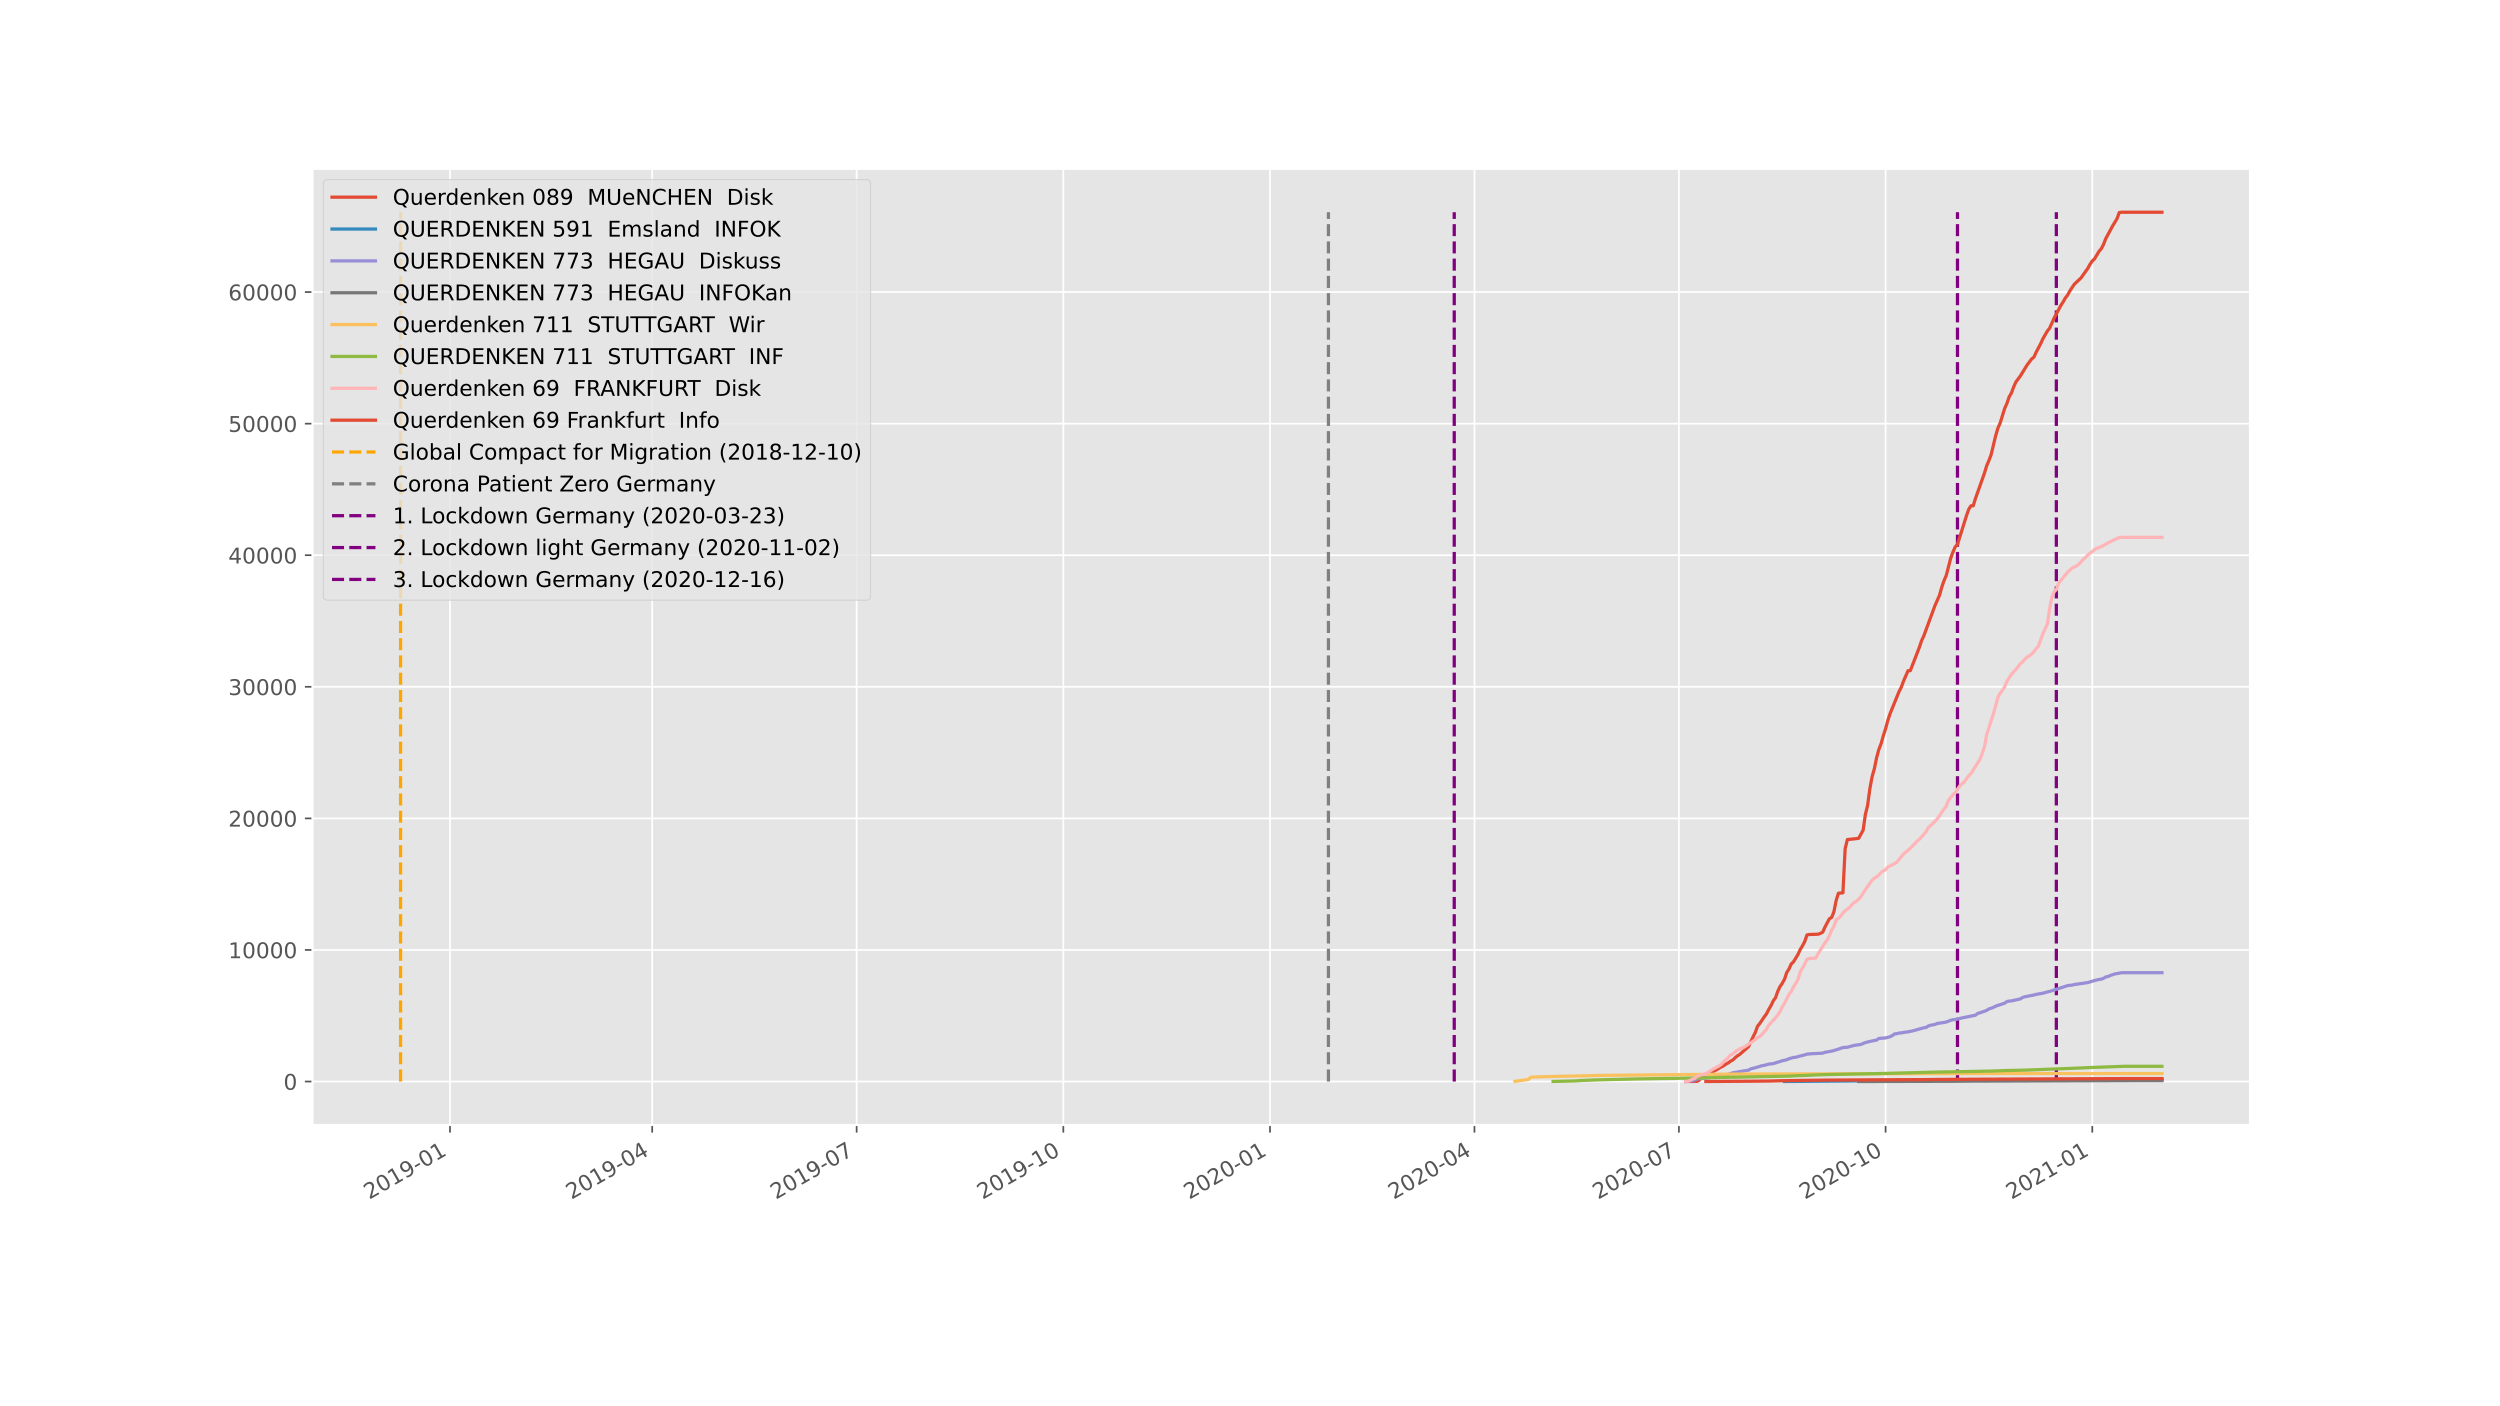 <?xml version="1.0" encoding="utf-8" standalone="no"?>
<!DOCTYPE svg PUBLIC "-//W3C//DTD SVG 1.1//EN"
  "http://www.w3.org/Graphics/SVG/1.1/DTD/svg11.dtd">
<!-- Created with matplotlib (https://matplotlib.org/) -->
<svg height="648pt" version="1.1" viewBox="0 0 1152 648" width="1152pt" xmlns="http://www.w3.org/2000/svg" xmlns:xlink="http://www.w3.org/1999/xlink">
 <defs>
  <style type="text/css">*{stroke-linecap:butt;stroke-linejoin:round;}</style>
 </defs>
 <g id="figure_1">
  <g id="patch_1">
   <path d="M 0 648 
L 1152 648 
L 1152 0 
L 0 0 
z
" style="fill:#ffffff;"/>
  </g>
  <g id="axes_1">
   <g id="patch_2">
    <path d="M 144 518.4 
L 1036.8 518.4 
L 1036.8 77.76 
L 144 77.76 
z
" style="fill:#e5e5e5;"/>
   </g>
   <g id="matplotlib.axis_1">
    <g id="xtick_1">
     <g id="line2d_1">
      <path clip-path="url(#pb94b5cc095)" d="M 207.357 518.4 
L 207.357 77.76 
" style="fill:none;stroke:#ffffff;stroke-linecap:square;stroke-width:0.8;"/>
     </g>
     <g id="line2d_2">
      <defs>
       <path d="M 0 0 
L 0 3.5 
" id="m78aaaf0625" style="stroke:#555555;stroke-width:0.8;"/>
      </defs>
      <g>
       <use style="fill:#555555;stroke:#555555;stroke-width:0.8;" x="207.357" xlink:href="#m78aaaf0625" y="518.4"/>
      </g>
     </g>
     <g id="text_1">
      <!-- 2019-01 -->
      <g style="fill:#555555;" transform="translate(170.133 552.872)rotate(-30)scale(0.1 -0.1)">
       <defs>
        <path d="M 19.188 8.297 
L 53.609 8.297 
L 53.609 0 
L 7.328 0 
L 7.328 8.297 
Q 12.938 14.109 22.625 23.891 
Q 32.328 33.688 34.812 36.531 
Q 39.547 41.844 41.422 45.531 
Q 43.312 49.219 43.312 52.781 
Q 43.312 58.594 39.234 62.25 
Q 35.156 65.922 28.609 65.922 
Q 23.969 65.922 18.812 64.312 
Q 13.672 62.703 7.812 59.422 
L 7.812 69.391 
Q 13.766 71.781 18.938 73 
Q 24.125 74.219 28.422 74.219 
Q 39.75 74.219 46.484 68.547 
Q 53.219 62.891 53.219 53.422 
Q 53.219 48.922 51.531 44.891 
Q 49.859 40.875 45.406 35.406 
Q 44.188 33.984 37.641 27.219 
Q 31.109 20.453 19.188 8.297 
z
" id="DejaVuSans-50"/>
        <path d="M 31.781 66.406 
Q 24.172 66.406 20.328 58.906 
Q 16.5 51.422 16.5 36.375 
Q 16.5 21.391 20.328 13.891 
Q 24.172 6.391 31.781 6.391 
Q 39.453 6.391 43.281 13.891 
Q 47.125 21.391 47.125 36.375 
Q 47.125 51.422 43.281 58.906 
Q 39.453 66.406 31.781 66.406 
z
M 31.781 74.219 
Q 44.047 74.219 50.516 64.516 
Q 56.984 54.828 56.984 36.375 
Q 56.984 17.969 50.516 8.266 
Q 44.047 -1.422 31.781 -1.422 
Q 19.531 -1.422 13.062 8.266 
Q 6.594 17.969 6.594 36.375 
Q 6.594 54.828 13.062 64.516 
Q 19.531 74.219 31.781 74.219 
z
" id="DejaVuSans-48"/>
        <path d="M 12.406 8.297 
L 28.516 8.297 
L 28.516 63.922 
L 10.984 60.406 
L 10.984 69.391 
L 28.422 72.906 
L 38.281 72.906 
L 38.281 8.297 
L 54.391 8.297 
L 54.391 0 
L 12.406 0 
z
" id="DejaVuSans-49"/>
        <path d="M 10.984 1.516 
L 10.984 10.5 
Q 14.703 8.734 18.5 7.812 
Q 22.312 6.891 25.984 6.891 
Q 35.75 6.891 40.891 13.453 
Q 46.047 20.016 46.781 33.406 
Q 43.953 29.203 39.594 26.953 
Q 35.25 24.703 29.984 24.703 
Q 19.047 24.703 12.672 31.312 
Q 6.297 37.938 6.297 49.422 
Q 6.297 60.641 12.938 67.422 
Q 19.578 74.219 30.609 74.219 
Q 43.266 74.219 49.922 64.516 
Q 56.594 54.828 56.594 36.375 
Q 56.594 19.141 48.406 8.859 
Q 40.234 -1.422 26.422 -1.422 
Q 22.703 -1.422 18.891 -0.688 
Q 15.094 0.047 10.984 1.516 
z
M 30.609 32.422 
Q 37.25 32.422 41.125 36.953 
Q 45.016 41.5 45.016 49.422 
Q 45.016 57.281 41.125 61.844 
Q 37.25 66.406 30.609 66.406 
Q 23.969 66.406 20.094 61.844 
Q 16.219 57.281 16.219 49.422 
Q 16.219 41.5 20.094 36.953 
Q 23.969 32.422 30.609 32.422 
z
" id="DejaVuSans-57"/>
        <path d="M 4.891 31.391 
L 31.203 31.391 
L 31.203 23.391 
L 4.891 23.391 
z
" id="DejaVuSans-45"/>
       </defs>
       <use xlink:href="#DejaVuSans-50"/>
       <use x="63.623" xlink:href="#DejaVuSans-48"/>
       <use x="127.246" xlink:href="#DejaVuSans-49"/>
       <use x="190.869" xlink:href="#DejaVuSans-57"/>
       <use x="254.492" xlink:href="#DejaVuSans-45"/>
       <use x="290.576" xlink:href="#DejaVuSans-48"/>
       <use x="354.199" xlink:href="#DejaVuSans-49"/>
      </g>
     </g>
    </g>
    <g id="xtick_2">
     <g id="line2d_3">
      <path clip-path="url(#pb94b5cc095)" d="M 300.53 518.4 
L 300.53 77.76 
" style="fill:none;stroke:#ffffff;stroke-linecap:square;stroke-width:0.8;"/>
     </g>
     <g id="line2d_4">
      <g>
       <use style="fill:#555555;stroke:#555555;stroke-width:0.8;" x="300.53" xlink:href="#m78aaaf0625" y="518.4"/>
      </g>
     </g>
     <g id="text_2">
      <!-- 2019-04 -->
      <g style="fill:#555555;" transform="translate(263.305 552.872)rotate(-30)scale(0.1 -0.1)">
       <defs>
        <path d="M 37.797 64.312 
L 12.891 25.391 
L 37.797 25.391 
z
M 35.203 72.906 
L 47.609 72.906 
L 47.609 25.391 
L 58.016 25.391 
L 58.016 17.188 
L 47.609 17.188 
L 47.609 0 
L 37.797 0 
L 37.797 17.188 
L 4.891 17.188 
L 4.891 26.703 
z
" id="DejaVuSans-52"/>
       </defs>
       <use xlink:href="#DejaVuSans-50"/>
       <use x="63.623" xlink:href="#DejaVuSans-48"/>
       <use x="127.246" xlink:href="#DejaVuSans-49"/>
       <use x="190.869" xlink:href="#DejaVuSans-57"/>
       <use x="254.492" xlink:href="#DejaVuSans-45"/>
       <use x="290.576" xlink:href="#DejaVuSans-48"/>
       <use x="354.199" xlink:href="#DejaVuSans-52"/>
      </g>
     </g>
    </g>
    <g id="xtick_3">
     <g id="line2d_5">
      <path clip-path="url(#pb94b5cc095)" d="M 394.738 518.4 
L 394.738 77.76 
" style="fill:none;stroke:#ffffff;stroke-linecap:square;stroke-width:0.8;"/>
     </g>
     <g id="line2d_6">
      <g>
       <use style="fill:#555555;stroke:#555555;stroke-width:0.8;" x="394.738" xlink:href="#m78aaaf0625" y="518.4"/>
      </g>
     </g>
     <g id="text_3">
      <!-- 2019-07 -->
      <g style="fill:#555555;" transform="translate(357.513 552.872)rotate(-30)scale(0.1 -0.1)">
       <defs>
        <path d="M 8.203 72.906 
L 55.078 72.906 
L 55.078 68.703 
L 28.609 0 
L 18.312 0 
L 43.219 64.594 
L 8.203 64.594 
z
" id="DejaVuSans-55"/>
       </defs>
       <use xlink:href="#DejaVuSans-50"/>
       <use x="63.623" xlink:href="#DejaVuSans-48"/>
       <use x="127.246" xlink:href="#DejaVuSans-49"/>
       <use x="190.869" xlink:href="#DejaVuSans-57"/>
       <use x="254.492" xlink:href="#DejaVuSans-45"/>
       <use x="290.576" xlink:href="#DejaVuSans-48"/>
       <use x="354.199" xlink:href="#DejaVuSans-55"/>
      </g>
     </g>
    </g>
    <g id="xtick_4">
     <g id="line2d_7">
      <path clip-path="url(#pb94b5cc095)" d="M 489.981 518.4 
L 489.981 77.76 
" style="fill:none;stroke:#ffffff;stroke-linecap:square;stroke-width:0.8;"/>
     </g>
     <g id="line2d_8">
      <g>
       <use style="fill:#555555;stroke:#555555;stroke-width:0.8;" x="489.981" xlink:href="#m78aaaf0625" y="518.4"/>
      </g>
     </g>
     <g id="text_4">
      <!-- 2019-10 -->
      <g style="fill:#555555;" transform="translate(452.756 552.872)rotate(-30)scale(0.1 -0.1)">
       <use xlink:href="#DejaVuSans-50"/>
       <use x="63.623" xlink:href="#DejaVuSans-48"/>
       <use x="127.246" xlink:href="#DejaVuSans-49"/>
       <use x="190.869" xlink:href="#DejaVuSans-57"/>
       <use x="254.492" xlink:href="#DejaVuSans-45"/>
       <use x="290.576" xlink:href="#DejaVuSans-49"/>
       <use x="354.199" xlink:href="#DejaVuSans-48"/>
      </g>
     </g>
    </g>
    <g id="xtick_5">
     <g id="line2d_9">
      <path clip-path="url(#pb94b5cc095)" d="M 585.224 518.4 
L 585.224 77.76 
" style="fill:none;stroke:#ffffff;stroke-linecap:square;stroke-width:0.8;"/>
     </g>
     <g id="line2d_10">
      <g>
       <use style="fill:#555555;stroke:#555555;stroke-width:0.8;" x="585.224" xlink:href="#m78aaaf0625" y="518.4"/>
      </g>
     </g>
     <g id="text_5">
      <!-- 2020-01 -->
      <g style="fill:#555555;" transform="translate(547.999 552.872)rotate(-30)scale(0.1 -0.1)">
       <use xlink:href="#DejaVuSans-50"/>
       <use x="63.623" xlink:href="#DejaVuSans-48"/>
       <use x="127.246" xlink:href="#DejaVuSans-50"/>
       <use x="190.869" xlink:href="#DejaVuSans-48"/>
       <use x="254.492" xlink:href="#DejaVuSans-45"/>
       <use x="290.576" xlink:href="#DejaVuSans-48"/>
       <use x="354.199" xlink:href="#DejaVuSans-49"/>
      </g>
     </g>
    </g>
    <g id="xtick_6">
     <g id="line2d_11">
      <path clip-path="url(#pb94b5cc095)" d="M 679.432 518.4 
L 679.432 77.76 
" style="fill:none;stroke:#ffffff;stroke-linecap:square;stroke-width:0.8;"/>
     </g>
     <g id="line2d_12">
      <g>
       <use style="fill:#555555;stroke:#555555;stroke-width:0.8;" x="679.432" xlink:href="#m78aaaf0625" y="518.4"/>
      </g>
     </g>
     <g id="text_6">
      <!-- 2020-04 -->
      <g style="fill:#555555;" transform="translate(642.207 552.872)rotate(-30)scale(0.1 -0.1)">
       <use xlink:href="#DejaVuSans-50"/>
       <use x="63.623" xlink:href="#DejaVuSans-48"/>
       <use x="127.246" xlink:href="#DejaVuSans-50"/>
       <use x="190.869" xlink:href="#DejaVuSans-48"/>
       <use x="254.492" xlink:href="#DejaVuSans-45"/>
       <use x="290.576" xlink:href="#DejaVuSans-48"/>
       <use x="354.199" xlink:href="#DejaVuSans-52"/>
      </g>
     </g>
    </g>
    <g id="xtick_7">
     <g id="line2d_13">
      <path clip-path="url(#pb94b5cc095)" d="M 773.639 518.4 
L 773.639 77.76 
" style="fill:none;stroke:#ffffff;stroke-linecap:square;stroke-width:0.8;"/>
     </g>
     <g id="line2d_14">
      <g>
       <use style="fill:#555555;stroke:#555555;stroke-width:0.8;" x="773.639" xlink:href="#m78aaaf0625" y="518.4"/>
      </g>
     </g>
     <g id="text_7">
      <!-- 2020-07 -->
      <g style="fill:#555555;" transform="translate(736.415 552.872)rotate(-30)scale(0.1 -0.1)">
       <use xlink:href="#DejaVuSans-50"/>
       <use x="63.623" xlink:href="#DejaVuSans-48"/>
       <use x="127.246" xlink:href="#DejaVuSans-50"/>
       <use x="190.869" xlink:href="#DejaVuSans-48"/>
       <use x="254.492" xlink:href="#DejaVuSans-45"/>
       <use x="290.576" xlink:href="#DejaVuSans-48"/>
       <use x="354.199" xlink:href="#DejaVuSans-55"/>
      </g>
     </g>
    </g>
    <g id="xtick_8">
     <g id="line2d_15">
      <path clip-path="url(#pb94b5cc095)" d="M 868.882 518.4 
L 868.882 77.76 
" style="fill:none;stroke:#ffffff;stroke-linecap:square;stroke-width:0.8;"/>
     </g>
     <g id="line2d_16">
      <g>
       <use style="fill:#555555;stroke:#555555;stroke-width:0.8;" x="868.882" xlink:href="#m78aaaf0625" y="518.4"/>
      </g>
     </g>
     <g id="text_8">
      <!-- 2020-10 -->
      <g style="fill:#555555;" transform="translate(831.658 552.872)rotate(-30)scale(0.1 -0.1)">
       <use xlink:href="#DejaVuSans-50"/>
       <use x="63.623" xlink:href="#DejaVuSans-48"/>
       <use x="127.246" xlink:href="#DejaVuSans-50"/>
       <use x="190.869" xlink:href="#DejaVuSans-48"/>
       <use x="254.492" xlink:href="#DejaVuSans-45"/>
       <use x="290.576" xlink:href="#DejaVuSans-49"/>
       <use x="354.199" xlink:href="#DejaVuSans-48"/>
      </g>
     </g>
    </g>
    <g id="xtick_9">
     <g id="line2d_17">
      <path clip-path="url(#pb94b5cc095)" d="M 964.125 518.4 
L 964.125 77.76 
" style="fill:none;stroke:#ffffff;stroke-linecap:square;stroke-width:0.8;"/>
     </g>
     <g id="line2d_18">
      <g>
       <use style="fill:#555555;stroke:#555555;stroke-width:0.8;" x="964.125" xlink:href="#m78aaaf0625" y="518.4"/>
      </g>
     </g>
     <g id="text_9">
      <!-- 2021-01 -->
      <g style="fill:#555555;" transform="translate(926.901 552.872)rotate(-30)scale(0.1 -0.1)">
       <use xlink:href="#DejaVuSans-50"/>
       <use x="63.623" xlink:href="#DejaVuSans-48"/>
       <use x="127.246" xlink:href="#DejaVuSans-50"/>
       <use x="190.869" xlink:href="#DejaVuSans-49"/>
       <use x="254.492" xlink:href="#DejaVuSans-45"/>
       <use x="290.576" xlink:href="#DejaVuSans-48"/>
       <use x="354.199" xlink:href="#DejaVuSans-49"/>
      </g>
     </g>
    </g>
   </g>
   <g id="matplotlib.axis_2">
    <g id="ytick_1">
     <g id="line2d_19">
      <path clip-path="url(#pb94b5cc095)" d="M 144 498.371 
L 1036.8 498.371 
" style="fill:none;stroke:#ffffff;stroke-linecap:square;stroke-width:0.8;"/>
     </g>
     <g id="line2d_20">
      <defs>
       <path d="M 0 0 
L -3.5 0 
" id="me802f62bd4" style="stroke:#555555;stroke-width:0.8;"/>
      </defs>
      <g>
       <use style="fill:#555555;stroke:#555555;stroke-width:0.8;" x="144" xlink:href="#me802f62bd4" y="498.371"/>
      </g>
     </g>
     <g id="text_10">
      <!-- 0 -->
      <g style="fill:#555555;" transform="translate(130.637 502.17)scale(0.1 -0.1)">
       <use xlink:href="#DejaVuSans-48"/>
      </g>
     </g>
    </g>
    <g id="ytick_2">
     <g id="line2d_21">
      <path clip-path="url(#pb94b5cc095)" d="M 144 437.741 
L 1036.8 437.741 
" style="fill:none;stroke:#ffffff;stroke-linecap:square;stroke-width:0.8;"/>
     </g>
     <g id="line2d_22">
      <g>
       <use style="fill:#555555;stroke:#555555;stroke-width:0.8;" x="144" xlink:href="#me802f62bd4" y="437.741"/>
      </g>
     </g>
     <g id="text_11">
      <!-- 10000 -->
      <g style="fill:#555555;" transform="translate(105.188 441.54)scale(0.1 -0.1)">
       <use xlink:href="#DejaVuSans-49"/>
       <use x="63.623" xlink:href="#DejaVuSans-48"/>
       <use x="127.246" xlink:href="#DejaVuSans-48"/>
       <use x="190.869" xlink:href="#DejaVuSans-48"/>
       <use x="254.492" xlink:href="#DejaVuSans-48"/>
      </g>
     </g>
    </g>
    <g id="ytick_3">
     <g id="line2d_23">
      <path clip-path="url(#pb94b5cc095)" d="M 144 377.111 
L 1036.8 377.111 
" style="fill:none;stroke:#ffffff;stroke-linecap:square;stroke-width:0.8;"/>
     </g>
     <g id="line2d_24">
      <g>
       <use style="fill:#555555;stroke:#555555;stroke-width:0.8;" x="144" xlink:href="#me802f62bd4" y="377.111"/>
      </g>
     </g>
     <g id="text_12">
      <!-- 20000 -->
      <g style="fill:#555555;" transform="translate(105.188 380.91)scale(0.1 -0.1)">
       <use xlink:href="#DejaVuSans-50"/>
       <use x="63.623" xlink:href="#DejaVuSans-48"/>
       <use x="127.246" xlink:href="#DejaVuSans-48"/>
       <use x="190.869" xlink:href="#DejaVuSans-48"/>
       <use x="254.492" xlink:href="#DejaVuSans-48"/>
      </g>
     </g>
    </g>
    <g id="ytick_4">
     <g id="line2d_25">
      <path clip-path="url(#pb94b5cc095)" d="M 144 316.481 
L 1036.8 316.481 
" style="fill:none;stroke:#ffffff;stroke-linecap:square;stroke-width:0.8;"/>
     </g>
     <g id="line2d_26">
      <g>
       <use style="fill:#555555;stroke:#555555;stroke-width:0.8;" x="144" xlink:href="#me802f62bd4" y="316.481"/>
      </g>
     </g>
     <g id="text_13">
      <!-- 30000 -->
      <g style="fill:#555555;" transform="translate(105.188 320.28)scale(0.1 -0.1)">
       <defs>
        <path d="M 40.578 39.312 
Q 47.656 37.797 51.625 33 
Q 55.609 28.219 55.609 21.188 
Q 55.609 10.406 48.188 4.484 
Q 40.766 -1.422 27.094 -1.422 
Q 22.516 -1.422 17.656 -0.516 
Q 12.797 0.391 7.625 2.203 
L 7.625 11.719 
Q 11.719 9.328 16.594 8.109 
Q 21.484 6.891 26.812 6.891 
Q 36.078 6.891 40.938 10.547 
Q 45.797 14.203 45.797 21.188 
Q 45.797 27.641 41.281 31.266 
Q 36.766 34.906 28.719 34.906 
L 20.219 34.906 
L 20.219 43.016 
L 29.109 43.016 
Q 36.375 43.016 40.234 45.922 
Q 44.094 48.828 44.094 54.297 
Q 44.094 59.906 40.109 62.906 
Q 36.141 65.922 28.719 65.922 
Q 24.656 65.922 20.016 65.031 
Q 15.375 64.156 9.812 62.312 
L 9.812 71.094 
Q 15.438 72.656 20.344 73.438 
Q 25.25 74.219 29.594 74.219 
Q 40.828 74.219 47.359 69.109 
Q 53.906 64.016 53.906 55.328 
Q 53.906 49.266 50.438 45.094 
Q 46.969 40.922 40.578 39.312 
z
" id="DejaVuSans-51"/>
       </defs>
       <use xlink:href="#DejaVuSans-51"/>
       <use x="63.623" xlink:href="#DejaVuSans-48"/>
       <use x="127.246" xlink:href="#DejaVuSans-48"/>
       <use x="190.869" xlink:href="#DejaVuSans-48"/>
       <use x="254.492" xlink:href="#DejaVuSans-48"/>
      </g>
     </g>
    </g>
    <g id="ytick_5">
     <g id="line2d_27">
      <path clip-path="url(#pb94b5cc095)" d="M 144 255.851 
L 1036.8 255.851 
" style="fill:none;stroke:#ffffff;stroke-linecap:square;stroke-width:0.8;"/>
     </g>
     <g id="line2d_28">
      <g>
       <use style="fill:#555555;stroke:#555555;stroke-width:0.8;" x="144" xlink:href="#me802f62bd4" y="255.851"/>
      </g>
     </g>
     <g id="text_14">
      <!-- 40000 -->
      <g style="fill:#555555;" transform="translate(105.188 259.65)scale(0.1 -0.1)">
       <use xlink:href="#DejaVuSans-52"/>
       <use x="63.623" xlink:href="#DejaVuSans-48"/>
       <use x="127.246" xlink:href="#DejaVuSans-48"/>
       <use x="190.869" xlink:href="#DejaVuSans-48"/>
       <use x="254.492" xlink:href="#DejaVuSans-48"/>
      </g>
     </g>
    </g>
    <g id="ytick_6">
     <g id="line2d_29">
      <path clip-path="url(#pb94b5cc095)" d="M 144 195.221 
L 1036.8 195.221 
" style="fill:none;stroke:#ffffff;stroke-linecap:square;stroke-width:0.8;"/>
     </g>
     <g id="line2d_30">
      <g>
       <use style="fill:#555555;stroke:#555555;stroke-width:0.8;" x="144" xlink:href="#me802f62bd4" y="195.221"/>
      </g>
     </g>
     <g id="text_15">
      <!-- 50000 -->
      <g style="fill:#555555;" transform="translate(105.188 199.021)scale(0.1 -0.1)">
       <defs>
        <path d="M 10.797 72.906 
L 49.516 72.906 
L 49.516 64.594 
L 19.828 64.594 
L 19.828 46.734 
Q 21.969 47.469 24.109 47.828 
Q 26.266 48.188 28.422 48.188 
Q 40.625 48.188 47.75 41.5 
Q 54.891 34.812 54.891 23.391 
Q 54.891 11.625 47.562 5.094 
Q 40.234 -1.422 26.906 -1.422 
Q 22.312 -1.422 17.547 -0.641 
Q 12.797 0.141 7.719 1.703 
L 7.719 11.625 
Q 12.109 9.234 16.797 8.062 
Q 21.484 6.891 26.703 6.891 
Q 35.156 6.891 40.078 11.328 
Q 45.016 15.766 45.016 23.391 
Q 45.016 31 40.078 35.438 
Q 35.156 39.891 26.703 39.891 
Q 22.75 39.891 18.812 39.016 
Q 14.891 38.141 10.797 36.281 
z
" id="DejaVuSans-53"/>
       </defs>
       <use xlink:href="#DejaVuSans-53"/>
       <use x="63.623" xlink:href="#DejaVuSans-48"/>
       <use x="127.246" xlink:href="#DejaVuSans-48"/>
       <use x="190.869" xlink:href="#DejaVuSans-48"/>
       <use x="254.492" xlink:href="#DejaVuSans-48"/>
      </g>
     </g>
    </g>
    <g id="ytick_7">
     <g id="line2d_31">
      <path clip-path="url(#pb94b5cc095)" d="M 144 134.591 
L 1036.8 134.591 
" style="fill:none;stroke:#ffffff;stroke-linecap:square;stroke-width:0.8;"/>
     </g>
     <g id="line2d_32">
      <g>
       <use style="fill:#555555;stroke:#555555;stroke-width:0.8;" x="144" xlink:href="#me802f62bd4" y="134.591"/>
      </g>
     </g>
     <g id="text_16">
      <!-- 60000 -->
      <g style="fill:#555555;" transform="translate(105.188 138.391)scale(0.1 -0.1)">
       <defs>
        <path d="M 33.016 40.375 
Q 26.375 40.375 22.484 35.828 
Q 18.609 31.297 18.609 23.391 
Q 18.609 15.531 22.484 10.953 
Q 26.375 6.391 33.016 6.391 
Q 39.656 6.391 43.531 10.953 
Q 47.406 15.531 47.406 23.391 
Q 47.406 31.297 43.531 35.828 
Q 39.656 40.375 33.016 40.375 
z
M 52.594 71.297 
L 52.594 62.312 
Q 48.875 64.062 45.094 64.984 
Q 41.312 65.922 37.594 65.922 
Q 27.828 65.922 22.672 59.328 
Q 17.531 52.734 16.797 39.406 
Q 19.672 43.656 24.016 45.922 
Q 28.375 48.188 33.594 48.188 
Q 44.578 48.188 50.953 41.516 
Q 57.328 34.859 57.328 23.391 
Q 57.328 12.156 50.688 5.359 
Q 44.047 -1.422 33.016 -1.422 
Q 20.359 -1.422 13.672 8.266 
Q 6.984 17.969 6.984 36.375 
Q 6.984 53.656 15.188 63.938 
Q 23.391 74.219 37.203 74.219 
Q 40.922 74.219 44.703 73.484 
Q 48.484 72.75 52.594 71.297 
z
" id="DejaVuSans-54"/>
       </defs>
       <use xlink:href="#DejaVuSans-54"/>
       <use x="63.623" xlink:href="#DejaVuSans-48"/>
       <use x="127.246" xlink:href="#DejaVuSans-48"/>
       <use x="190.869" xlink:href="#DejaVuSans-48"/>
       <use x="254.492" xlink:href="#DejaVuSans-48"/>
      </g>
     </g>
    </g>
   </g>
   <g id="LineCollection_1">
    <path clip-path="url(#pb94b5cc095)" d="M 184.582 498.371 
L 184.582 97.789 
" style="fill:none;stroke:#ffa500;stroke-dasharray:5.55,2.4;stroke-dashoffset:0;stroke-width:1.5;"/>
   </g>
   <g id="LineCollection_2">
    <path clip-path="url(#pb94b5cc095)" d="M 612.14 498.371 
L 612.14 97.789 
" style="fill:none;stroke:#808080;stroke-dasharray:5.55,2.4;stroke-dashoffset:0;stroke-width:1.5;"/>
   </g>
   <g id="LineCollection_3">
    <path clip-path="url(#pb94b5cc095)" d="M 670.114 498.371 
L 670.114 97.789 
" style="fill:none;stroke:#800080;stroke-dasharray:5.55,2.4;stroke-dashoffset:0;stroke-width:1.5;"/>
   </g>
   <g id="LineCollection_4">
    <path clip-path="url(#pb94b5cc095)" d="M 902.01 498.371 
L 902.01 97.789 
" style="fill:none;stroke:#800080;stroke-dasharray:5.55,2.4;stroke-dashoffset:0;stroke-width:1.5;"/>
   </g>
   <g id="LineCollection_5">
    <path clip-path="url(#pb94b5cc095)" d="M 947.561 498.371 
L 947.561 97.789 
" style="fill:none;stroke:#800080;stroke-dasharray:5.55,2.4;stroke-dashoffset:0;stroke-width:1.5;"/>
   </g>
   <g id="line2d_33">
    <path clip-path="url(#pb94b5cc095)" d="M 776.745 498.359 
L 781.921 498.298 
L 782.957 497.801 
L 783.992 496.655 
L 785.027 496.34 
L 786.062 495.8 
L 788.133 494.266 
L 789.168 493.878 
L 791.239 492.817 
L 792.274 492.132 
L 794.344 491.041 
L 795.38 490.295 
L 796.415 489.78 
L 797.45 488.967 
L 798.485 488.452 
L 799.521 487.427 
L 800.556 486.566 
L 801.591 485.924 
L 805.732 482.298 
L 807.803 477.817 
L 808.838 475.792 
L 809.873 472.882 
L 810.908 471.633 
L 812.979 468.547 
L 814.014 467.147 
L 815.049 465.128 
L 816.085 463.363 
L 817.12 461.168 
L 818.155 459.774 
L 819.19 456.803 
L 820.226 454.632 
L 821.261 453.129 
L 822.296 451.231 
L 823.331 448.163 
L 824.367 446.496 
L 825.402 444.204 
L 826.437 443.216 
L 828.508 439.802 
L 829.543 437.529 
L 830.578 435.831 
L 831.613 433.897 
L 832.649 430.847 
L 833.684 430.617 
L 837.825 430.478 
L 838.86 430.09 
L 839.895 429.55 
L 840.931 427.204 
L 843.001 423.329 
L 844.036 422.765 
L 845.072 420.11 
L 846.107 414.944 
L 847.142 411.61 
L 849.213 411.397 
L 850.248 391.056 
L 851.283 386.854 
L 853.354 386.654 
L 856.459 386.309 
L 858.53 382.537 
L 859.565 375.298 
L 860.6 371.097 
L 861.636 363.421 
L 862.671 357.873 
L 863.706 354.229 
L 864.741 349.149 
L 865.777 345.341 
L 866.812 342.679 
L 867.847 338.993 
L 868.882 335.798 
L 869.918 331.905 
L 870.953 328.838 
L 875.094 318.658 
L 876.129 316.615 
L 877.164 313.795 
L 879.235 309.048 
L 880.27 309.042 
L 884.411 298.359 
L 885.446 295.255 
L 886.482 293.036 
L 891.658 278.976 
L 893.728 274.313 
L 894.764 270.566 
L 895.799 267.583 
L 896.834 265.146 
L 898.905 257.149 
L 899.94 254.329 
L 900.975 251.983 
L 902.01 250.849 
L 906.151 237.632 
L 907.187 234.704 
L 908.222 233.073 
L 909.257 233.06 
L 910.292 229.714 
L 914.433 218.03 
L 915.469 214.605 
L 916.504 212.192 
L 917.539 209.409 
L 919.61 200.751 
L 920.645 197.271 
L 921.68 194.918 
L 923.751 188.2 
L 924.786 185.89 
L 925.821 182.877 
L 926.856 181.101 
L 927.892 178.312 
L 928.927 176.002 
L 930.997 173.219 
L 934.103 168.168 
L 936.174 165.404 
L 937.209 164.597 
L 938.244 162.324 
L 940.315 158.419 
L 941.35 156.139 
L 943.42 152.526 
L 944.456 151.246 
L 946.526 146.602 
L 949.632 140.745 
L 950.667 139.175 
L 951.702 137.314 
L 952.738 136.022 
L 953.773 134.07 
L 955.843 130.972 
L 958.949 128.043 
L 962.055 123.66 
L 963.09 121.78 
L 964.125 120.265 
L 965.161 119.276 
L 967.231 115.82 
L 968.266 114.632 
L 969.302 112.631 
L 970.337 109.964 
L 973.443 104.198 
L 975.513 100.796 
L 976.548 97.935 
L 977.584 97.789 
L 996.218 97.789 
L 996.218 97.789 
" style="fill:none;stroke:#e24a33;stroke-linecap:square;stroke-width:1.5;"/>
   </g>
   <g id="line2d_34">
    <path clip-path="url(#pb94b5cc095)" d="M 822.296 498.353 
L 850.248 498.134 
L 860.6 498.025 
L 913.398 497.51 
L 996.218 497.492 
L 996.218 497.492 
" style="fill:none;stroke:#348abd;stroke-linecap:square;stroke-width:1.5;"/>
   </g>
   <g id="line2d_35">
    <path clip-path="url(#pb94b5cc095)" d="M 776.745 498.341 
L 777.78 498.286 
L 778.816 498.104 
L 779.851 498.062 
L 781.921 497.183 
L 783.992 496.916 
L 787.098 496.643 
L 789.168 496.388 
L 790.203 496.146 
L 794.344 495.606 
L 796.415 495.097 
L 798.485 494.345 
L 803.662 493.454 
L 805.732 493.145 
L 806.767 492.526 
L 808.838 492.017 
L 811.944 491.065 
L 812.979 490.919 
L 815.049 490.344 
L 817.12 490.113 
L 820.226 489.137 
L 821.261 488.791 
L 823.331 488.337 
L 824.367 487.858 
L 826.437 487.276 
L 827.472 487.191 
L 829.543 486.597 
L 831.613 486.099 
L 832.649 485.736 
L 834.719 485.566 
L 839.895 485.299 
L 840.931 484.905 
L 844.036 484.353 
L 846.107 483.783 
L 848.177 483.062 
L 849.213 482.704 
L 851.283 482.571 
L 854.389 481.722 
L 857.495 481.273 
L 859.565 480.406 
L 861.636 479.897 
L 864.741 479.26 
L 865.777 478.509 
L 868.882 478.284 
L 870.953 477.72 
L 871.988 477.193 
L 873.023 476.417 
L 874.059 476.32 
L 875.094 476.029 
L 876.129 475.956 
L 877.164 475.738 
L 879.235 475.465 
L 881.305 475.053 
L 886.482 473.604 
L 887.517 473.47 
L 888.552 472.767 
L 889.587 472.452 
L 891.658 472.058 
L 892.693 471.597 
L 895.799 471.16 
L 896.834 470.948 
L 898.905 470.154 
L 899.94 469.869 
L 900.975 469.845 
L 904.081 469.056 
L 910.292 467.807 
L 911.328 467.001 
L 913.398 466.34 
L 915.469 465.57 
L 916.504 464.915 
L 918.574 464.2 
L 919.61 463.636 
L 923.751 462.266 
L 924.786 461.52 
L 925.821 461.284 
L 926.856 461.223 
L 930.997 460.295 
L 932.033 459.622 
L 933.068 459.313 
L 937.209 458.501 
L 938.244 458.21 
L 941.35 457.67 
L 943.42 457.088 
L 944.456 456.864 
L 952.738 454.178 
L 954.808 453.929 
L 955.843 453.675 
L 962.055 452.783 
L 965.161 451.831 
L 967.231 451.34 
L 968.266 451.189 
L 969.302 450.825 
L 970.337 450.17 
L 971.372 449.994 
L 972.407 449.509 
L 974.478 448.812 
L 977.584 448.23 
L 996.218 448.23 
L 996.218 448.23 
" style="fill:none;stroke:#988ed5;stroke-linecap:square;stroke-width:1.5;"/>
   </g>
   <g id="line2d_36">
    <path clip-path="url(#pb94b5cc095)" d="M 856.459 498.365 
L 899.94 498.256 
L 907.187 498.189 
L 940.315 498.08 
L 983.795 497.934 
L 996.218 497.934 
L 996.218 497.934 
" style="fill:none;stroke:#777777;stroke-linecap:square;stroke-width:1.5;"/>
   </g>
   <g id="line2d_37">
    <path clip-path="url(#pb94b5cc095)" d="M 698.066 498.286 
L 704.278 497.413 
L 705.313 496.467 
L 706.348 496.303 
L 712.56 496.128 
L 717.736 495.976 
L 730.159 495.734 
L 738.441 495.533 
L 789.168 495.048 
L 800.556 494.939 
L 834.719 494.848 
L 885.446 494.739 
L 910.292 494.703 
L 996.218 494.691 
L 996.218 494.691 
" style="fill:none;stroke:#fbc15e;stroke-linecap:square;stroke-width:1.5;"/>
   </g>
   <g id="line2d_38">
    <path clip-path="url(#pb94b5cc095)" d="M 715.665 498.328 
L 726.018 498.086 
L 728.088 497.916 
L 735.335 497.625 
L 753.97 497.176 
L 783.992 496.716 
L 789.168 496.57 
L 824.367 495.879 
L 828.508 495.649 
L 831.613 495.576 
L 838.86 495.236 
L 852.318 494.945 
L 866.812 494.679 
L 893.728 493.975 
L 898.905 493.915 
L 902.01 493.842 
L 917.539 493.557 
L 924.786 493.284 
L 929.962 493.199 
L 934.103 493.084 
L 958.949 492.126 
L 963.09 491.92 
L 978.619 491.362 
L 996.218 491.362 
L 996.218 491.362 
" style="fill:none;stroke:#8eba42;stroke-linecap:square;stroke-width:1.5;"/>
   </g>
   <g id="line2d_39">
    <path clip-path="url(#pb94b5cc095)" d="M 776.745 498.353 
L 777.78 498.238 
L 778.816 497.856 
L 779.851 497.231 
L 780.886 496.879 
L 781.921 496.103 
L 782.957 495.564 
L 785.027 494.994 
L 786.062 494.697 
L 787.098 494.145 
L 789.168 492.757 
L 792.274 491.089 
L 793.309 490.331 
L 794.344 489.058 
L 795.38 488.3 
L 797.45 486.099 
L 798.485 485.675 
L 799.521 484.747 
L 800.556 483.977 
L 801.591 483.347 
L 803.662 482.516 
L 808.838 479.121 
L 809.873 478.084 
L 810.908 477.654 
L 812.979 475.477 
L 814.014 474.277 
L 815.049 472.397 
L 818.155 469.026 
L 819.19 467.698 
L 820.226 466.17 
L 821.261 463.951 
L 822.296 462.332 
L 824.367 458.252 
L 825.402 456.936 
L 826.437 454.748 
L 827.472 453.202 
L 828.508 451.249 
L 829.543 447.769 
L 830.578 446.138 
L 831.613 444.295 
L 832.649 442.064 
L 833.684 441.664 
L 836.79 441.433 
L 837.825 439.384 
L 840.931 434.461 
L 841.966 433.218 
L 843.001 431.126 
L 844.036 428.586 
L 845.072 426.882 
L 846.107 423.735 
L 847.142 423.178 
L 848.177 422.147 
L 849.213 420.722 
L 850.248 419.661 
L 852.318 418.127 
L 853.354 416.842 
L 854.389 415.835 
L 855.424 415.35 
L 857.495 413.283 
L 858.53 411.476 
L 862.671 405.565 
L 863.706 404.692 
L 864.741 404.116 
L 865.777 403.194 
L 866.812 401.963 
L 867.847 401.266 
L 868.882 400.726 
L 869.918 399.484 
L 873.023 397.956 
L 874.059 397.295 
L 877.164 393.493 
L 879.235 391.82 
L 880.27 390.898 
L 881.305 389.752 
L 882.341 388.782 
L 883.376 387.624 
L 884.411 386.769 
L 887.517 383.314 
L 888.552 381.379 
L 889.587 380.476 
L 891.658 378.39 
L 892.693 377.36 
L 893.728 375.959 
L 894.764 374.231 
L 896.834 371.485 
L 897.869 368.756 
L 899.94 366.137 
L 900.975 365.306 
L 903.046 362.166 
L 905.116 360.304 
L 907.187 357.449 
L 908.222 356.43 
L 911.328 351.568 
L 912.363 349.876 
L 913.398 347.227 
L 914.433 344.092 
L 915.469 338.466 
L 918.574 328.898 
L 920.645 321.344 
L 921.68 319.422 
L 922.715 318.112 
L 923.751 316.493 
L 924.786 313.959 
L 926.856 310.752 
L 927.892 309.563 
L 928.927 308.551 
L 930.997 305.78 
L 932.033 304.974 
L 933.068 303.755 
L 934.103 302.755 
L 935.138 302.245 
L 936.174 301.396 
L 937.209 300.323 
L 938.244 298.899 
L 939.279 297.801 
L 941.35 292.011 
L 943.42 287.518 
L 944.456 280.528 
L 945.491 275.174 
L 946.526 272.719 
L 947.561 271.712 
L 948.597 268.753 
L 952.738 263.654 
L 954.808 261.811 
L 955.843 261.241 
L 956.879 260.811 
L 957.914 259.95 
L 958.949 258.925 
L 959.984 257.7 
L 961.02 256.827 
L 962.055 255.748 
L 963.09 254.845 
L 964.125 254.208 
L 965.161 253.202 
L 966.196 252.656 
L 968.266 251.886 
L 971.372 250.188 
L 973.443 249.133 
L 976.548 247.69 
L 978.619 247.618 
L 996.218 247.618 
L 996.218 247.618 
" style="fill:none;stroke:#ffb5b8;stroke-linecap:square;stroke-width:1.5;"/>
   </g>
   <g id="line2d_40">
    <path clip-path="url(#pb94b5cc095)" d="M 786.062 498.359 
L 805.732 498.231 
L 815.049 498.147 
L 820.226 498.007 
L 831.613 497.843 
L 841.966 497.71 
L 858.53 497.625 
L 863.706 497.577 
L 886.482 497.486 
L 891.658 497.419 
L 909.257 497.31 
L 980.689 497.001 
L 996.218 497.001 
L 996.218 497.001 
" style="fill:none;stroke:#e24a33;stroke-linecap:square;stroke-width:1.5;"/>
   </g>
   <g id="patch_3">
    <path d="M 144 518.4 
L 144 77.76 
" style="fill:none;stroke:#ffffff;stroke-linecap:square;stroke-linejoin:miter;"/>
   </g>
   <g id="patch_4">
    <path d="M 1036.8 518.4 
L 1036.8 77.76 
" style="fill:none;stroke:#ffffff;stroke-linecap:square;stroke-linejoin:miter;"/>
   </g>
   <g id="patch_5">
    <path d="M 144 518.4 
L 1036.8 518.4 
" style="fill:none;stroke:#ffffff;stroke-linecap:square;stroke-linejoin:miter;"/>
   </g>
   <g id="patch_6">
    <path d="M 144 77.76 
L 1036.8 77.76 
" style="fill:none;stroke:#ffffff;stroke-linecap:square;stroke-linejoin:miter;"/>
   </g>
   <g id="legend_1">
    <g id="patch_7">
     <path d="M 151 276.576 
L 399.167 276.576 
Q 401.167 276.576 401.167 274.576 
L 401.167 84.76 
Q 401.167 82.76 399.167 82.76 
L 151 82.76 
Q 149 82.76 149 84.76 
L 149 274.576 
Q 149 276.576 151 276.576 
z
" style="fill:#e5e5e5;opacity:0.8;stroke:#cccccc;stroke-linejoin:miter;stroke-width:0.5;"/>
    </g>
    <g id="line2d_41">
     <path d="M 153 90.858 
L 173 90.858 
" style="fill:none;stroke:#e24a33;stroke-linecap:square;stroke-width:1.5;"/>
    </g>
    <g id="line2d_42"/>
    <g id="text_17">
     <!-- Querdenken 089  MUeNCHEN  Disk -->
     <g transform="translate(181 94.358)scale(0.1 -0.1)">
      <defs>
       <path d="M 39.406 66.219 
Q 28.656 66.219 22.328 58.203 
Q 16.016 50.203 16.016 36.375 
Q 16.016 22.609 22.328 14.594 
Q 28.656 6.594 39.406 6.594 
Q 50.141 6.594 56.422 14.594 
Q 62.703 22.609 62.703 36.375 
Q 62.703 50.203 56.422 58.203 
Q 50.141 66.219 39.406 66.219 
z
M 53.219 1.312 
L 66.219 -12.891 
L 54.297 -12.891 
L 43.5 -1.219 
Q 41.891 -1.312 41.031 -1.359 
Q 40.188 -1.422 39.406 -1.422 
Q 24.031 -1.422 14.812 8.859 
Q 5.609 19.141 5.609 36.375 
Q 5.609 53.656 14.812 63.938 
Q 24.031 74.219 39.406 74.219 
Q 54.734 74.219 63.906 63.938 
Q 73.094 53.656 73.094 36.375 
Q 73.094 23.688 67.984 14.641 
Q 62.891 5.609 53.219 1.312 
z
" id="DejaVuSans-81"/>
       <path d="M 8.5 21.578 
L 8.5 54.688 
L 17.484 54.688 
L 17.484 21.922 
Q 17.484 14.156 20.5 10.266 
Q 23.531 6.391 29.594 6.391 
Q 36.859 6.391 41.078 11.031 
Q 45.312 15.672 45.312 23.688 
L 45.312 54.688 
L 54.297 54.688 
L 54.297 0 
L 45.312 0 
L 45.312 8.406 
Q 42.047 3.422 37.719 1 
Q 33.406 -1.422 27.688 -1.422 
Q 18.266 -1.422 13.375 4.438 
Q 8.5 10.297 8.5 21.578 
z
M 31.109 56 
z
" id="DejaVuSans-117"/>
       <path d="M 56.203 29.594 
L 56.203 25.203 
L 14.891 25.203 
Q 15.484 15.922 20.484 11.062 
Q 25.484 6.203 34.422 6.203 
Q 39.594 6.203 44.453 7.469 
Q 49.312 8.734 54.109 11.281 
L 54.109 2.781 
Q 49.266 0.734 44.188 -0.344 
Q 39.109 -1.422 33.891 -1.422 
Q 20.797 -1.422 13.156 6.188 
Q 5.516 13.812 5.516 26.812 
Q 5.516 40.234 12.766 48.109 
Q 20.016 56 32.328 56 
Q 43.359 56 49.781 48.891 
Q 56.203 41.797 56.203 29.594 
z
M 47.219 32.234 
Q 47.125 39.594 43.094 43.984 
Q 39.062 48.391 32.422 48.391 
Q 24.906 48.391 20.391 44.141 
Q 15.875 39.891 15.188 32.172 
z
" id="DejaVuSans-101"/>
       <path d="M 41.109 46.297 
Q 39.594 47.172 37.812 47.578 
Q 36.031 48 33.891 48 
Q 26.266 48 22.188 43.047 
Q 18.109 38.094 18.109 28.812 
L 18.109 0 
L 9.078 0 
L 9.078 54.688 
L 18.109 54.688 
L 18.109 46.188 
Q 20.953 51.172 25.484 53.578 
Q 30.031 56 36.531 56 
Q 37.453 56 38.578 55.875 
Q 39.703 55.766 41.062 55.516 
z
" id="DejaVuSans-114"/>
       <path d="M 45.406 46.391 
L 45.406 75.984 
L 54.391 75.984 
L 54.391 0 
L 45.406 0 
L 45.406 8.203 
Q 42.578 3.328 38.25 0.953 
Q 33.938 -1.422 27.875 -1.422 
Q 17.969 -1.422 11.734 6.484 
Q 5.516 14.406 5.516 27.297 
Q 5.516 40.188 11.734 48.094 
Q 17.969 56 27.875 56 
Q 33.938 56 38.25 53.625 
Q 42.578 51.266 45.406 46.391 
z
M 14.797 27.297 
Q 14.797 17.391 18.875 11.75 
Q 22.953 6.109 30.078 6.109 
Q 37.203 6.109 41.297 11.75 
Q 45.406 17.391 45.406 27.297 
Q 45.406 37.203 41.297 42.844 
Q 37.203 48.484 30.078 48.484 
Q 22.953 48.484 18.875 42.844 
Q 14.797 37.203 14.797 27.297 
z
" id="DejaVuSans-100"/>
       <path d="M 54.891 33.016 
L 54.891 0 
L 45.906 0 
L 45.906 32.719 
Q 45.906 40.484 42.875 44.328 
Q 39.844 48.188 33.797 48.188 
Q 26.516 48.188 22.312 43.547 
Q 18.109 38.922 18.109 30.906 
L 18.109 0 
L 9.078 0 
L 9.078 54.688 
L 18.109 54.688 
L 18.109 46.188 
Q 21.344 51.125 25.703 53.562 
Q 30.078 56 35.797 56 
Q 45.219 56 50.047 50.172 
Q 54.891 44.344 54.891 33.016 
z
" id="DejaVuSans-110"/>
       <path d="M 9.078 75.984 
L 18.109 75.984 
L 18.109 31.109 
L 44.922 54.688 
L 56.391 54.688 
L 27.391 29.109 
L 57.625 0 
L 45.906 0 
L 18.109 26.703 
L 18.109 0 
L 9.078 0 
z
" id="DejaVuSans-107"/>
       <path id="DejaVuSans-32"/>
       <path d="M 31.781 34.625 
Q 24.75 34.625 20.719 30.859 
Q 16.703 27.094 16.703 20.516 
Q 16.703 13.922 20.719 10.156 
Q 24.75 6.391 31.781 6.391 
Q 38.812 6.391 42.859 10.172 
Q 46.922 13.969 46.922 20.516 
Q 46.922 27.094 42.891 30.859 
Q 38.875 34.625 31.781 34.625 
z
M 21.922 38.812 
Q 15.578 40.375 12.031 44.719 
Q 8.5 49.078 8.5 55.328 
Q 8.5 64.062 14.719 69.141 
Q 20.953 74.219 31.781 74.219 
Q 42.672 74.219 48.875 69.141 
Q 55.078 64.062 55.078 55.328 
Q 55.078 49.078 51.531 44.719 
Q 48 40.375 41.703 38.812 
Q 48.828 37.156 52.797 32.312 
Q 56.781 27.484 56.781 20.516 
Q 56.781 9.906 50.312 4.234 
Q 43.844 -1.422 31.781 -1.422 
Q 19.734 -1.422 13.25 4.234 
Q 6.781 9.906 6.781 20.516 
Q 6.781 27.484 10.781 32.312 
Q 14.797 37.156 21.922 38.812 
z
M 18.312 54.391 
Q 18.312 48.734 21.844 45.562 
Q 25.391 42.391 31.781 42.391 
Q 38.141 42.391 41.719 45.562 
Q 45.312 48.734 45.312 54.391 
Q 45.312 60.062 41.719 63.234 
Q 38.141 66.406 31.781 66.406 
Q 25.391 66.406 21.844 63.234 
Q 18.312 60.062 18.312 54.391 
z
" id="DejaVuSans-56"/>
       <path d="M 9.812 72.906 
L 24.516 72.906 
L 43.109 23.297 
L 61.812 72.906 
L 76.516 72.906 
L 76.516 0 
L 66.891 0 
L 66.891 64.016 
L 48.094 14.016 
L 38.188 14.016 
L 19.391 64.016 
L 19.391 0 
L 9.812 0 
z
" id="DejaVuSans-77"/>
       <path d="M 8.688 72.906 
L 18.609 72.906 
L 18.609 28.609 
Q 18.609 16.891 22.844 11.734 
Q 27.094 6.594 36.625 6.594 
Q 46.094 6.594 50.344 11.734 
Q 54.594 16.891 54.594 28.609 
L 54.594 72.906 
L 64.5 72.906 
L 64.5 27.391 
Q 64.5 13.141 57.438 5.859 
Q 50.391 -1.422 36.625 -1.422 
Q 22.797 -1.422 15.734 5.859 
Q 8.688 13.141 8.688 27.391 
z
" id="DejaVuSans-85"/>
       <path d="M 9.812 72.906 
L 23.094 72.906 
L 55.422 11.922 
L 55.422 72.906 
L 64.984 72.906 
L 64.984 0 
L 51.703 0 
L 19.391 60.984 
L 19.391 0 
L 9.812 0 
z
" id="DejaVuSans-78"/>
       <path d="M 64.406 67.281 
L 64.406 56.891 
Q 59.422 61.531 53.781 63.812 
Q 48.141 66.109 41.797 66.109 
Q 29.297 66.109 22.656 58.469 
Q 16.016 50.828 16.016 36.375 
Q 16.016 21.969 22.656 14.328 
Q 29.297 6.688 41.797 6.688 
Q 48.141 6.688 53.781 8.984 
Q 59.422 11.281 64.406 15.922 
L 64.406 5.609 
Q 59.234 2.094 53.438 0.328 
Q 47.656 -1.422 41.219 -1.422 
Q 24.656 -1.422 15.125 8.703 
Q 5.609 18.844 5.609 36.375 
Q 5.609 53.953 15.125 64.078 
Q 24.656 74.219 41.219 74.219 
Q 47.75 74.219 53.531 72.484 
Q 59.328 70.75 64.406 67.281 
z
" id="DejaVuSans-67"/>
       <path d="M 9.812 72.906 
L 19.672 72.906 
L 19.672 43.016 
L 55.516 43.016 
L 55.516 72.906 
L 65.375 72.906 
L 65.375 0 
L 55.516 0 
L 55.516 34.719 
L 19.672 34.719 
L 19.672 0 
L 9.812 0 
z
" id="DejaVuSans-72"/>
       <path d="M 9.812 72.906 
L 55.906 72.906 
L 55.906 64.594 
L 19.672 64.594 
L 19.672 43.016 
L 54.391 43.016 
L 54.391 34.719 
L 19.672 34.719 
L 19.672 8.297 
L 56.781 8.297 
L 56.781 0 
L 9.812 0 
z
" id="DejaVuSans-69"/>
       <path d="M 19.672 64.797 
L 19.672 8.109 
L 31.594 8.109 
Q 46.688 8.109 53.688 14.938 
Q 60.688 21.781 60.688 36.531 
Q 60.688 51.172 53.688 57.984 
Q 46.688 64.797 31.594 64.797 
z
M 9.812 72.906 
L 30.078 72.906 
Q 51.266 72.906 61.172 64.094 
Q 71.094 55.281 71.094 36.531 
Q 71.094 17.672 61.125 8.828 
Q 51.172 0 30.078 0 
L 9.812 0 
z
" id="DejaVuSans-68"/>
       <path d="M 9.422 54.688 
L 18.406 54.688 
L 18.406 0 
L 9.422 0 
z
M 9.422 75.984 
L 18.406 75.984 
L 18.406 64.594 
L 9.422 64.594 
z
" id="DejaVuSans-105"/>
       <path d="M 44.281 53.078 
L 44.281 44.578 
Q 40.484 46.531 36.375 47.5 
Q 32.281 48.484 27.875 48.484 
Q 21.188 48.484 17.844 46.438 
Q 14.5 44.391 14.5 40.281 
Q 14.5 37.156 16.891 35.375 
Q 19.281 33.594 26.516 31.984 
L 29.594 31.297 
Q 39.156 29.25 43.188 25.516 
Q 47.219 21.781 47.219 15.094 
Q 47.219 7.469 41.188 3.016 
Q 35.156 -1.422 24.609 -1.422 
Q 20.219 -1.422 15.453 -0.562 
Q 10.688 0.297 5.422 2 
L 5.422 11.281 
Q 10.406 8.688 15.234 7.391 
Q 20.062 6.109 24.812 6.109 
Q 31.156 6.109 34.562 8.281 
Q 37.984 10.453 37.984 14.406 
Q 37.984 18.062 35.516 20.016 
Q 33.062 21.969 24.703 23.781 
L 21.578 24.516 
Q 13.234 26.266 9.516 29.906 
Q 5.812 33.547 5.812 39.891 
Q 5.812 47.609 11.281 51.797 
Q 16.75 56 26.812 56 
Q 31.781 56 36.172 55.266 
Q 40.578 54.547 44.281 53.078 
z
" id="DejaVuSans-115"/>
      </defs>
      <use xlink:href="#DejaVuSans-81"/>
      <use x="78.711" xlink:href="#DejaVuSans-117"/>
      <use x="142.09" xlink:href="#DejaVuSans-101"/>
      <use x="203.613" xlink:href="#DejaVuSans-114"/>
      <use x="242.977" xlink:href="#DejaVuSans-100"/>
      <use x="306.453" xlink:href="#DejaVuSans-101"/>
      <use x="367.977" xlink:href="#DejaVuSans-110"/>
      <use x="431.355" xlink:href="#DejaVuSans-107"/>
      <use x="485.641" xlink:href="#DejaVuSans-101"/>
      <use x="547.164" xlink:href="#DejaVuSans-110"/>
      <use x="610.543" xlink:href="#DejaVuSans-32"/>
      <use x="642.33" xlink:href="#DejaVuSans-48"/>
      <use x="705.953" xlink:href="#DejaVuSans-56"/>
      <use x="769.576" xlink:href="#DejaVuSans-57"/>
      <use x="833.199" xlink:href="#DejaVuSans-32"/>
      <use x="864.986" xlink:href="#DejaVuSans-32"/>
      <use x="896.773" xlink:href="#DejaVuSans-77"/>
      <use x="983.053" xlink:href="#DejaVuSans-85"/>
      <use x="1056.246" xlink:href="#DejaVuSans-101"/>
      <use x="1117.77" xlink:href="#DejaVuSans-78"/>
      <use x="1192.574" xlink:href="#DejaVuSans-67"/>
      <use x="1262.398" xlink:href="#DejaVuSans-72"/>
      <use x="1337.594" xlink:href="#DejaVuSans-69"/>
      <use x="1400.777" xlink:href="#DejaVuSans-78"/>
      <use x="1475.582" xlink:href="#DejaVuSans-32"/>
      <use x="1507.369" xlink:href="#DejaVuSans-32"/>
      <use x="1539.156" xlink:href="#DejaVuSans-68"/>
      <use x="1616.158" xlink:href="#DejaVuSans-105"/>
      <use x="1643.941" xlink:href="#DejaVuSans-115"/>
      <use x="1696.041" xlink:href="#DejaVuSans-107"/>
     </g>
    </g>
    <g id="line2d_43">
     <path d="M 153 105.537 
L 173 105.537 
" style="fill:none;stroke:#348abd;stroke-linecap:square;stroke-width:1.5;"/>
    </g>
    <g id="line2d_44"/>
    <g id="text_18">
     <!-- QUERDENKEN 591  Emsland  INFOK -->
     <g transform="translate(181 109.037)scale(0.1 -0.1)">
      <defs>
       <path d="M 44.391 34.188 
Q 47.562 33.109 50.562 29.594 
Q 53.562 26.078 56.594 19.922 
L 66.609 0 
L 56 0 
L 46.688 18.703 
Q 43.062 26.031 39.672 28.422 
Q 36.281 30.812 30.422 30.812 
L 19.672 30.812 
L 19.672 0 
L 9.812 0 
L 9.812 72.906 
L 32.078 72.906 
Q 44.578 72.906 50.734 67.672 
Q 56.891 62.453 56.891 51.906 
Q 56.891 45.016 53.688 40.469 
Q 50.484 35.938 44.391 34.188 
z
M 19.672 64.797 
L 19.672 38.922 
L 32.078 38.922 
Q 39.203 38.922 42.844 42.219 
Q 46.484 45.516 46.484 51.906 
Q 46.484 58.297 42.844 61.547 
Q 39.203 64.797 32.078 64.797 
z
" id="DejaVuSans-82"/>
       <path d="M 9.812 72.906 
L 19.672 72.906 
L 19.672 42.094 
L 52.391 72.906 
L 65.094 72.906 
L 28.906 38.922 
L 67.672 0 
L 54.688 0 
L 19.672 35.109 
L 19.672 0 
L 9.812 0 
z
" id="DejaVuSans-75"/>
       <path d="M 52 44.188 
Q 55.375 50.25 60.062 53.125 
Q 64.75 56 71.094 56 
Q 79.641 56 84.281 50.016 
Q 88.922 44.047 88.922 33.016 
L 88.922 0 
L 79.891 0 
L 79.891 32.719 
Q 79.891 40.578 77.094 44.375 
Q 74.312 48.188 68.609 48.188 
Q 61.625 48.188 57.562 43.547 
Q 53.516 38.922 53.516 30.906 
L 53.516 0 
L 44.484 0 
L 44.484 32.719 
Q 44.484 40.625 41.703 44.406 
Q 38.922 48.188 33.109 48.188 
Q 26.219 48.188 22.156 43.531 
Q 18.109 38.875 18.109 30.906 
L 18.109 0 
L 9.078 0 
L 9.078 54.688 
L 18.109 54.688 
L 18.109 46.188 
Q 21.188 51.219 25.484 53.609 
Q 29.781 56 35.688 56 
Q 41.656 56 45.828 52.969 
Q 50 49.953 52 44.188 
z
" id="DejaVuSans-109"/>
       <path d="M 9.422 75.984 
L 18.406 75.984 
L 18.406 0 
L 9.422 0 
z
" id="DejaVuSans-108"/>
       <path d="M 34.281 27.484 
Q 23.391 27.484 19.188 25 
Q 14.984 22.516 14.984 16.5 
Q 14.984 11.719 18.141 8.906 
Q 21.297 6.109 26.703 6.109 
Q 34.188 6.109 38.703 11.406 
Q 43.219 16.703 43.219 25.484 
L 43.219 27.484 
z
M 52.203 31.203 
L 52.203 0 
L 43.219 0 
L 43.219 8.297 
Q 40.141 3.328 35.547 0.953 
Q 30.953 -1.422 24.312 -1.422 
Q 15.922 -1.422 10.953 3.297 
Q 6 8.016 6 15.922 
Q 6 25.141 12.172 29.828 
Q 18.359 34.516 30.609 34.516 
L 43.219 34.516 
L 43.219 35.406 
Q 43.219 41.609 39.141 45 
Q 35.062 48.391 27.688 48.391 
Q 23 48.391 18.547 47.266 
Q 14.109 46.141 10.016 43.891 
L 10.016 52.203 
Q 14.938 54.109 19.578 55.047 
Q 24.219 56 28.609 56 
Q 40.484 56 46.344 49.844 
Q 52.203 43.703 52.203 31.203 
z
" id="DejaVuSans-97"/>
       <path d="M 9.812 72.906 
L 19.672 72.906 
L 19.672 0 
L 9.812 0 
z
" id="DejaVuSans-73"/>
       <path d="M 9.812 72.906 
L 51.703 72.906 
L 51.703 64.594 
L 19.672 64.594 
L 19.672 43.109 
L 48.578 43.109 
L 48.578 34.812 
L 19.672 34.812 
L 19.672 0 
L 9.812 0 
z
" id="DejaVuSans-70"/>
       <path d="M 39.406 66.219 
Q 28.656 66.219 22.328 58.203 
Q 16.016 50.203 16.016 36.375 
Q 16.016 22.609 22.328 14.594 
Q 28.656 6.594 39.406 6.594 
Q 50.141 6.594 56.422 14.594 
Q 62.703 22.609 62.703 36.375 
Q 62.703 50.203 56.422 58.203 
Q 50.141 66.219 39.406 66.219 
z
M 39.406 74.219 
Q 54.734 74.219 63.906 63.938 
Q 73.094 53.656 73.094 36.375 
Q 73.094 19.141 63.906 8.859 
Q 54.734 -1.422 39.406 -1.422 
Q 24.031 -1.422 14.812 8.828 
Q 5.609 19.094 5.609 36.375 
Q 5.609 53.656 14.812 63.938 
Q 24.031 74.219 39.406 74.219 
z
" id="DejaVuSans-79"/>
      </defs>
      <use xlink:href="#DejaVuSans-81"/>
      <use x="78.711" xlink:href="#DejaVuSans-85"/>
      <use x="151.904" xlink:href="#DejaVuSans-69"/>
      <use x="215.088" xlink:href="#DejaVuSans-82"/>
      <use x="284.57" xlink:href="#DejaVuSans-68"/>
      <use x="361.572" xlink:href="#DejaVuSans-69"/>
      <use x="424.756" xlink:href="#DejaVuSans-78"/>
      <use x="499.561" xlink:href="#DejaVuSans-75"/>
      <use x="565.137" xlink:href="#DejaVuSans-69"/>
      <use x="628.32" xlink:href="#DejaVuSans-78"/>
      <use x="703.125" xlink:href="#DejaVuSans-32"/>
      <use x="734.912" xlink:href="#DejaVuSans-53"/>
      <use x="798.535" xlink:href="#DejaVuSans-57"/>
      <use x="862.158" xlink:href="#DejaVuSans-49"/>
      <use x="925.781" xlink:href="#DejaVuSans-32"/>
      <use x="957.568" xlink:href="#DejaVuSans-32"/>
      <use x="989.355" xlink:href="#DejaVuSans-69"/>
      <use x="1052.539" xlink:href="#DejaVuSans-109"/>
      <use x="1149.951" xlink:href="#DejaVuSans-115"/>
      <use x="1202.051" xlink:href="#DejaVuSans-108"/>
      <use x="1229.834" xlink:href="#DejaVuSans-97"/>
      <use x="1291.113" xlink:href="#DejaVuSans-110"/>
      <use x="1354.492" xlink:href="#DejaVuSans-100"/>
      <use x="1417.969" xlink:href="#DejaVuSans-32"/>
      <use x="1449.756" xlink:href="#DejaVuSans-32"/>
      <use x="1481.543" xlink:href="#DejaVuSans-73"/>
      <use x="1511.035" xlink:href="#DejaVuSans-78"/>
      <use x="1585.84" xlink:href="#DejaVuSans-70"/>
      <use x="1643.359" xlink:href="#DejaVuSans-79"/>
      <use x="1722.07" xlink:href="#DejaVuSans-75"/>
     </g>
    </g>
    <g id="line2d_45">
     <path d="M 153 120.215 
L 173 120.215 
" style="fill:none;stroke:#988ed5;stroke-linecap:square;stroke-width:1.5;"/>
    </g>
    <g id="line2d_46"/>
    <g id="text_19">
     <!-- QUERDENKEN 773  HEGAU  Diskuss -->
     <g transform="translate(181 123.715)scale(0.1 -0.1)">
      <defs>
       <path d="M 59.516 10.406 
L 59.516 29.984 
L 43.406 29.984 
L 43.406 38.094 
L 69.281 38.094 
L 69.281 6.781 
Q 63.578 2.734 56.688 0.656 
Q 49.812 -1.422 42 -1.422 
Q 24.906 -1.422 15.25 8.562 
Q 5.609 18.562 5.609 36.375 
Q 5.609 54.25 15.25 64.234 
Q 24.906 74.219 42 74.219 
Q 49.125 74.219 55.547 72.453 
Q 61.969 70.703 67.391 67.281 
L 67.391 56.781 
Q 61.922 61.422 55.766 63.766 
Q 49.609 66.109 42.828 66.109 
Q 29.438 66.109 22.719 58.641 
Q 16.016 51.172 16.016 36.375 
Q 16.016 21.625 22.719 14.156 
Q 29.438 6.688 42.828 6.688 
Q 48.047 6.688 52.141 7.594 
Q 56.25 8.5 59.516 10.406 
z
" id="DejaVuSans-71"/>
       <path d="M 34.188 63.188 
L 20.797 26.906 
L 47.609 26.906 
z
M 28.609 72.906 
L 39.797 72.906 
L 67.578 0 
L 57.328 0 
L 50.688 18.703 
L 17.828 18.703 
L 11.188 0 
L 0.781 0 
z
" id="DejaVuSans-65"/>
      </defs>
      <use xlink:href="#DejaVuSans-81"/>
      <use x="78.711" xlink:href="#DejaVuSans-85"/>
      <use x="151.904" xlink:href="#DejaVuSans-69"/>
      <use x="215.088" xlink:href="#DejaVuSans-82"/>
      <use x="284.57" xlink:href="#DejaVuSans-68"/>
      <use x="361.572" xlink:href="#DejaVuSans-69"/>
      <use x="424.756" xlink:href="#DejaVuSans-78"/>
      <use x="499.561" xlink:href="#DejaVuSans-75"/>
      <use x="565.137" xlink:href="#DejaVuSans-69"/>
      <use x="628.32" xlink:href="#DejaVuSans-78"/>
      <use x="703.125" xlink:href="#DejaVuSans-32"/>
      <use x="734.912" xlink:href="#DejaVuSans-55"/>
      <use x="798.535" xlink:href="#DejaVuSans-55"/>
      <use x="862.158" xlink:href="#DejaVuSans-51"/>
      <use x="925.781" xlink:href="#DejaVuSans-32"/>
      <use x="957.568" xlink:href="#DejaVuSans-32"/>
      <use x="989.355" xlink:href="#DejaVuSans-72"/>
      <use x="1064.551" xlink:href="#DejaVuSans-69"/>
      <use x="1127.734" xlink:href="#DejaVuSans-71"/>
      <use x="1205.225" xlink:href="#DejaVuSans-65"/>
      <use x="1273.633" xlink:href="#DejaVuSans-85"/>
      <use x="1346.826" xlink:href="#DejaVuSans-32"/>
      <use x="1378.613" xlink:href="#DejaVuSans-32"/>
      <use x="1410.4" xlink:href="#DejaVuSans-68"/>
      <use x="1487.402" xlink:href="#DejaVuSans-105"/>
      <use x="1515.186" xlink:href="#DejaVuSans-115"/>
      <use x="1567.285" xlink:href="#DejaVuSans-107"/>
      <use x="1622.07" xlink:href="#DejaVuSans-117"/>
      <use x="1685.449" xlink:href="#DejaVuSans-115"/>
      <use x="1737.549" xlink:href="#DejaVuSans-115"/>
     </g>
    </g>
    <g id="line2d_47">
     <path d="M 153 134.893 
L 173 134.893 
" style="fill:none;stroke:#777777;stroke-linecap:square;stroke-width:1.5;"/>
    </g>
    <g id="line2d_48"/>
    <g id="text_20">
     <!-- QUERDENKEN 773  HEGAU  INFOKan -->
     <g transform="translate(181 138.393)scale(0.1 -0.1)">
      <use xlink:href="#DejaVuSans-81"/>
      <use x="78.711" xlink:href="#DejaVuSans-85"/>
      <use x="151.904" xlink:href="#DejaVuSans-69"/>
      <use x="215.088" xlink:href="#DejaVuSans-82"/>
      <use x="284.57" xlink:href="#DejaVuSans-68"/>
      <use x="361.572" xlink:href="#DejaVuSans-69"/>
      <use x="424.756" xlink:href="#DejaVuSans-78"/>
      <use x="499.561" xlink:href="#DejaVuSans-75"/>
      <use x="565.137" xlink:href="#DejaVuSans-69"/>
      <use x="628.32" xlink:href="#DejaVuSans-78"/>
      <use x="703.125" xlink:href="#DejaVuSans-32"/>
      <use x="734.912" xlink:href="#DejaVuSans-55"/>
      <use x="798.535" xlink:href="#DejaVuSans-55"/>
      <use x="862.158" xlink:href="#DejaVuSans-51"/>
      <use x="925.781" xlink:href="#DejaVuSans-32"/>
      <use x="957.568" xlink:href="#DejaVuSans-32"/>
      <use x="989.355" xlink:href="#DejaVuSans-72"/>
      <use x="1064.551" xlink:href="#DejaVuSans-69"/>
      <use x="1127.734" xlink:href="#DejaVuSans-71"/>
      <use x="1205.225" xlink:href="#DejaVuSans-65"/>
      <use x="1273.633" xlink:href="#DejaVuSans-85"/>
      <use x="1346.826" xlink:href="#DejaVuSans-32"/>
      <use x="1378.613" xlink:href="#DejaVuSans-32"/>
      <use x="1410.4" xlink:href="#DejaVuSans-73"/>
      <use x="1439.893" xlink:href="#DejaVuSans-78"/>
      <use x="1514.697" xlink:href="#DejaVuSans-70"/>
      <use x="1572.217" xlink:href="#DejaVuSans-79"/>
      <use x="1650.928" xlink:href="#DejaVuSans-75"/>
      <use x="1714.754" xlink:href="#DejaVuSans-97"/>
      <use x="1776.033" xlink:href="#DejaVuSans-110"/>
     </g>
    </g>
    <g id="line2d_49">
     <path d="M 153 149.571 
L 173 149.571 
" style="fill:none;stroke:#fbc15e;stroke-linecap:square;stroke-width:1.5;"/>
    </g>
    <g id="line2d_50"/>
    <g id="text_21">
     <!-- Querdenken 711  STUTTGART  Wir -->
     <g transform="translate(181 153.071)scale(0.1 -0.1)">
      <defs>
       <path d="M 53.516 70.516 
L 53.516 60.891 
Q 47.906 63.578 42.922 64.891 
Q 37.938 66.219 33.297 66.219 
Q 25.25 66.219 20.875 63.094 
Q 16.5 59.969 16.5 54.203 
Q 16.5 49.359 19.406 46.891 
Q 22.312 44.438 30.422 42.922 
L 36.375 41.703 
Q 47.406 39.594 52.656 34.297 
Q 57.906 29 57.906 20.125 
Q 57.906 9.516 50.797 4.047 
Q 43.703 -1.422 29.984 -1.422 
Q 24.812 -1.422 18.969 -0.25 
Q 13.141 0.922 6.891 3.219 
L 6.891 13.375 
Q 12.891 10.016 18.656 8.297 
Q 24.422 6.594 29.984 6.594 
Q 38.422 6.594 43.016 9.906 
Q 47.609 13.234 47.609 19.391 
Q 47.609 24.75 44.312 27.781 
Q 41.016 30.812 33.5 32.328 
L 27.484 33.5 
Q 16.453 35.688 11.516 40.375 
Q 6.594 45.062 6.594 53.422 
Q 6.594 63.094 13.406 68.656 
Q 20.219 74.219 32.172 74.219 
Q 37.312 74.219 42.625 73.281 
Q 47.953 72.359 53.516 70.516 
z
" id="DejaVuSans-83"/>
       <path d="M -0.297 72.906 
L 61.375 72.906 
L 61.375 64.594 
L 35.5 64.594 
L 35.5 0 
L 25.594 0 
L 25.594 64.594 
L -0.297 64.594 
z
" id="DejaVuSans-84"/>
       <path d="M 3.328 72.906 
L 13.281 72.906 
L 28.609 11.281 
L 43.891 72.906 
L 54.984 72.906 
L 70.312 11.281 
L 85.594 72.906 
L 95.609 72.906 
L 77.297 0 
L 64.891 0 
L 49.516 63.281 
L 33.984 0 
L 21.578 0 
z
" id="DejaVuSans-87"/>
      </defs>
      <use xlink:href="#DejaVuSans-81"/>
      <use x="78.711" xlink:href="#DejaVuSans-117"/>
      <use x="142.09" xlink:href="#DejaVuSans-101"/>
      <use x="203.613" xlink:href="#DejaVuSans-114"/>
      <use x="242.977" xlink:href="#DejaVuSans-100"/>
      <use x="306.453" xlink:href="#DejaVuSans-101"/>
      <use x="367.977" xlink:href="#DejaVuSans-110"/>
      <use x="431.355" xlink:href="#DejaVuSans-107"/>
      <use x="485.641" xlink:href="#DejaVuSans-101"/>
      <use x="547.164" xlink:href="#DejaVuSans-110"/>
      <use x="610.543" xlink:href="#DejaVuSans-32"/>
      <use x="642.33" xlink:href="#DejaVuSans-55"/>
      <use x="705.953" xlink:href="#DejaVuSans-49"/>
      <use x="769.576" xlink:href="#DejaVuSans-49"/>
      <use x="833.199" xlink:href="#DejaVuSans-32"/>
      <use x="864.986" xlink:href="#DejaVuSans-32"/>
      <use x="896.773" xlink:href="#DejaVuSans-83"/>
      <use x="960.25" xlink:href="#DejaVuSans-84"/>
      <use x="1021.334" xlink:href="#DejaVuSans-85"/>
      <use x="1094.527" xlink:href="#DejaVuSans-84"/>
      <use x="1153.861" xlink:href="#DejaVuSans-84"/>
      <use x="1214.945" xlink:href="#DejaVuSans-71"/>
      <use x="1292.436" xlink:href="#DejaVuSans-65"/>
      <use x="1360.844" xlink:href="#DejaVuSans-82"/>
      <use x="1423.076" xlink:href="#DejaVuSans-84"/>
      <use x="1484.16" xlink:href="#DejaVuSans-32"/>
      <use x="1515.947" xlink:href="#DejaVuSans-32"/>
      <use x="1547.734" xlink:href="#DejaVuSans-87"/>
      <use x="1644.361" xlink:href="#DejaVuSans-105"/>
      <use x="1672.145" xlink:href="#DejaVuSans-114"/>
     </g>
    </g>
    <g id="line2d_51">
     <path d="M 153 164.249 
L 173 164.249 
" style="fill:none;stroke:#8eba42;stroke-linecap:square;stroke-width:1.5;"/>
    </g>
    <g id="line2d_52"/>
    <g id="text_22">
     <!-- QUERDENKEN 711  STUTTGART  INF -->
     <g transform="translate(181 167.749)scale(0.1 -0.1)">
      <use xlink:href="#DejaVuSans-81"/>
      <use x="78.711" xlink:href="#DejaVuSans-85"/>
      <use x="151.904" xlink:href="#DejaVuSans-69"/>
      <use x="215.088" xlink:href="#DejaVuSans-82"/>
      <use x="284.57" xlink:href="#DejaVuSans-68"/>
      <use x="361.572" xlink:href="#DejaVuSans-69"/>
      <use x="424.756" xlink:href="#DejaVuSans-78"/>
      <use x="499.561" xlink:href="#DejaVuSans-75"/>
      <use x="565.137" xlink:href="#DejaVuSans-69"/>
      <use x="628.32" xlink:href="#DejaVuSans-78"/>
      <use x="703.125" xlink:href="#DejaVuSans-32"/>
      <use x="734.912" xlink:href="#DejaVuSans-55"/>
      <use x="798.535" xlink:href="#DejaVuSans-49"/>
      <use x="862.158" xlink:href="#DejaVuSans-49"/>
      <use x="925.781" xlink:href="#DejaVuSans-32"/>
      <use x="957.568" xlink:href="#DejaVuSans-32"/>
      <use x="989.355" xlink:href="#DejaVuSans-83"/>
      <use x="1052.832" xlink:href="#DejaVuSans-84"/>
      <use x="1113.916" xlink:href="#DejaVuSans-85"/>
      <use x="1187.109" xlink:href="#DejaVuSans-84"/>
      <use x="1246.443" xlink:href="#DejaVuSans-84"/>
      <use x="1307.527" xlink:href="#DejaVuSans-71"/>
      <use x="1385.018" xlink:href="#DejaVuSans-65"/>
      <use x="1453.426" xlink:href="#DejaVuSans-82"/>
      <use x="1515.658" xlink:href="#DejaVuSans-84"/>
      <use x="1576.742" xlink:href="#DejaVuSans-32"/>
      <use x="1608.529" xlink:href="#DejaVuSans-32"/>
      <use x="1640.316" xlink:href="#DejaVuSans-73"/>
      <use x="1669.809" xlink:href="#DejaVuSans-78"/>
      <use x="1744.613" xlink:href="#DejaVuSans-70"/>
     </g>
    </g>
    <g id="line2d_53">
     <path d="M 153 178.927 
L 173 178.927 
" style="fill:none;stroke:#ffb5b8;stroke-linecap:square;stroke-width:1.5;"/>
    </g>
    <g id="line2d_54"/>
    <g id="text_23">
     <!-- Querdenken 69  FRANKFURT  Disk -->
     <g transform="translate(181 182.427)scale(0.1 -0.1)">
      <use xlink:href="#DejaVuSans-81"/>
      <use x="78.711" xlink:href="#DejaVuSans-117"/>
      <use x="142.09" xlink:href="#DejaVuSans-101"/>
      <use x="203.613" xlink:href="#DejaVuSans-114"/>
      <use x="242.977" xlink:href="#DejaVuSans-100"/>
      <use x="306.453" xlink:href="#DejaVuSans-101"/>
      <use x="367.977" xlink:href="#DejaVuSans-110"/>
      <use x="431.355" xlink:href="#DejaVuSans-107"/>
      <use x="485.641" xlink:href="#DejaVuSans-101"/>
      <use x="547.164" xlink:href="#DejaVuSans-110"/>
      <use x="610.543" xlink:href="#DejaVuSans-32"/>
      <use x="642.33" xlink:href="#DejaVuSans-54"/>
      <use x="705.953" xlink:href="#DejaVuSans-57"/>
      <use x="769.576" xlink:href="#DejaVuSans-32"/>
      <use x="801.363" xlink:href="#DejaVuSans-32"/>
      <use x="833.15" xlink:href="#DejaVuSans-70"/>
      <use x="890.67" xlink:href="#DejaVuSans-82"/>
      <use x="956.152" xlink:href="#DejaVuSans-65"/>
      <use x="1024.561" xlink:href="#DejaVuSans-78"/>
      <use x="1099.365" xlink:href="#DejaVuSans-75"/>
      <use x="1164.941" xlink:href="#DejaVuSans-70"/>
      <use x="1222.461" xlink:href="#DejaVuSans-85"/>
      <use x="1295.654" xlink:href="#DejaVuSans-82"/>
      <use x="1357.887" xlink:href="#DejaVuSans-84"/>
      <use x="1418.971" xlink:href="#DejaVuSans-32"/>
      <use x="1450.758" xlink:href="#DejaVuSans-32"/>
      <use x="1482.545" xlink:href="#DejaVuSans-68"/>
      <use x="1559.547" xlink:href="#DejaVuSans-105"/>
      <use x="1587.33" xlink:href="#DejaVuSans-115"/>
      <use x="1639.43" xlink:href="#DejaVuSans-107"/>
     </g>
    </g>
    <g id="line2d_55">
     <path d="M 153 193.605 
L 173 193.605 
" style="fill:none;stroke:#e24a33;stroke-linecap:square;stroke-width:1.5;"/>
    </g>
    <g id="line2d_56"/>
    <g id="text_24">
     <!-- Querdenken 69 Frankfurt  Info  -->
     <g transform="translate(181 197.105)scale(0.1 -0.1)">
      <defs>
       <path d="M 37.109 75.984 
L 37.109 68.5 
L 28.516 68.5 
Q 23.688 68.5 21.797 66.547 
Q 19.922 64.594 19.922 59.516 
L 19.922 54.688 
L 34.719 54.688 
L 34.719 47.703 
L 19.922 47.703 
L 19.922 0 
L 10.891 0 
L 10.891 47.703 
L 2.297 47.703 
L 2.297 54.688 
L 10.891 54.688 
L 10.891 58.5 
Q 10.891 67.625 15.141 71.797 
Q 19.391 75.984 28.609 75.984 
z
" id="DejaVuSans-102"/>
       <path d="M 18.312 70.219 
L 18.312 54.688 
L 36.812 54.688 
L 36.812 47.703 
L 18.312 47.703 
L 18.312 18.016 
Q 18.312 11.328 20.141 9.422 
Q 21.969 7.516 27.594 7.516 
L 36.812 7.516 
L 36.812 0 
L 27.594 0 
Q 17.188 0 13.234 3.875 
Q 9.281 7.766 9.281 18.016 
L 9.281 47.703 
L 2.688 47.703 
L 2.688 54.688 
L 9.281 54.688 
L 9.281 70.219 
z
" id="DejaVuSans-116"/>
       <path d="M 30.609 48.391 
Q 23.391 48.391 19.188 42.75 
Q 14.984 37.109 14.984 27.297 
Q 14.984 17.484 19.156 11.844 
Q 23.344 6.203 30.609 6.203 
Q 37.797 6.203 41.984 11.859 
Q 46.188 17.531 46.188 27.297 
Q 46.188 37.016 41.984 42.703 
Q 37.797 48.391 30.609 48.391 
z
M 30.609 56 
Q 42.328 56 49.016 48.375 
Q 55.719 40.766 55.719 27.297 
Q 55.719 13.875 49.016 6.219 
Q 42.328 -1.422 30.609 -1.422 
Q 18.844 -1.422 12.172 6.219 
Q 5.516 13.875 5.516 27.297 
Q 5.516 40.766 12.172 48.375 
Q 18.844 56 30.609 56 
z
" id="DejaVuSans-111"/>
      </defs>
      <use xlink:href="#DejaVuSans-81"/>
      <use x="78.711" xlink:href="#DejaVuSans-117"/>
      <use x="142.09" xlink:href="#DejaVuSans-101"/>
      <use x="203.613" xlink:href="#DejaVuSans-114"/>
      <use x="242.977" xlink:href="#DejaVuSans-100"/>
      <use x="306.453" xlink:href="#DejaVuSans-101"/>
      <use x="367.977" xlink:href="#DejaVuSans-110"/>
      <use x="431.355" xlink:href="#DejaVuSans-107"/>
      <use x="485.641" xlink:href="#DejaVuSans-101"/>
      <use x="547.164" xlink:href="#DejaVuSans-110"/>
      <use x="610.543" xlink:href="#DejaVuSans-32"/>
      <use x="642.33" xlink:href="#DejaVuSans-54"/>
      <use x="705.953" xlink:href="#DejaVuSans-57"/>
      <use x="769.576" xlink:href="#DejaVuSans-32"/>
      <use x="801.363" xlink:href="#DejaVuSans-70"/>
      <use x="851.633" xlink:href="#DejaVuSans-114"/>
      <use x="892.746" xlink:href="#DejaVuSans-97"/>
      <use x="954.025" xlink:href="#DejaVuSans-110"/>
      <use x="1017.404" xlink:href="#DejaVuSans-107"/>
      <use x="1075.314" xlink:href="#DejaVuSans-102"/>
      <use x="1110.52" xlink:href="#DejaVuSans-117"/>
      <use x="1173.898" xlink:href="#DejaVuSans-114"/>
      <use x="1215.012" xlink:href="#DejaVuSans-116"/>
      <use x="1254.221" xlink:href="#DejaVuSans-32"/>
      <use x="1286.008" xlink:href="#DejaVuSans-32"/>
      <use x="1317.795" xlink:href="#DejaVuSans-73"/>
      <use x="1347.287" xlink:href="#DejaVuSans-110"/>
      <use x="1410.666" xlink:href="#DejaVuSans-102"/>
      <use x="1445.871" xlink:href="#DejaVuSans-111"/>
      <use x="1507.053" xlink:href="#DejaVuSans-32"/>
     </g>
    </g>
    <g id="line2d_57">
     <path d="M 153 208.283 
L 173 208.283 
" style="fill:none;stroke:#ffa500;stroke-dasharray:5.55,2.4;stroke-dashoffset:0;stroke-width:1.5;"/>
    </g>
    <g id="text_25">
     <!-- Global Compact for Migration (2018-12-10) -->
     <g transform="translate(181 211.783)scale(0.1 -0.1)">
      <defs>
       <path d="M 48.688 27.297 
Q 48.688 37.203 44.609 42.844 
Q 40.531 48.484 33.406 48.484 
Q 26.266 48.484 22.188 42.844 
Q 18.109 37.203 18.109 27.297 
Q 18.109 17.391 22.188 11.75 
Q 26.266 6.109 33.406 6.109 
Q 40.531 6.109 44.609 11.75 
Q 48.688 17.391 48.688 27.297 
z
M 18.109 46.391 
Q 20.953 51.266 25.266 53.625 
Q 29.594 56 35.594 56 
Q 45.562 56 51.781 48.094 
Q 58.016 40.188 58.016 27.297 
Q 58.016 14.406 51.781 6.484 
Q 45.562 -1.422 35.594 -1.422 
Q 29.594 -1.422 25.266 0.953 
Q 20.953 3.328 18.109 8.203 
L 18.109 0 
L 9.078 0 
L 9.078 75.984 
L 18.109 75.984 
z
" id="DejaVuSans-98"/>
       <path d="M 18.109 8.203 
L 18.109 -20.797 
L 9.078 -20.797 
L 9.078 54.688 
L 18.109 54.688 
L 18.109 46.391 
Q 20.953 51.266 25.266 53.625 
Q 29.594 56 35.594 56 
Q 45.562 56 51.781 48.094 
Q 58.016 40.188 58.016 27.297 
Q 58.016 14.406 51.781 6.484 
Q 45.562 -1.422 35.594 -1.422 
Q 29.594 -1.422 25.266 0.953 
Q 20.953 3.328 18.109 8.203 
z
M 48.688 27.297 
Q 48.688 37.203 44.609 42.844 
Q 40.531 48.484 33.406 48.484 
Q 26.266 48.484 22.188 42.844 
Q 18.109 37.203 18.109 27.297 
Q 18.109 17.391 22.188 11.75 
Q 26.266 6.109 33.406 6.109 
Q 40.531 6.109 44.609 11.75 
Q 48.688 17.391 48.688 27.297 
z
" id="DejaVuSans-112"/>
       <path d="M 48.781 52.594 
L 48.781 44.188 
Q 44.969 46.297 41.141 47.344 
Q 37.312 48.391 33.406 48.391 
Q 24.656 48.391 19.812 42.844 
Q 14.984 37.312 14.984 27.297 
Q 14.984 17.281 19.812 11.734 
Q 24.656 6.203 33.406 6.203 
Q 37.312 6.203 41.141 7.25 
Q 44.969 8.297 48.781 10.406 
L 48.781 2.094 
Q 45.016 0.344 40.984 -0.531 
Q 36.969 -1.422 32.422 -1.422 
Q 20.062 -1.422 12.781 6.344 
Q 5.516 14.109 5.516 27.297 
Q 5.516 40.672 12.859 48.328 
Q 20.219 56 33.016 56 
Q 37.156 56 41.109 55.141 
Q 45.062 54.297 48.781 52.594 
z
" id="DejaVuSans-99"/>
       <path d="M 45.406 27.984 
Q 45.406 37.75 41.375 43.109 
Q 37.359 48.484 30.078 48.484 
Q 22.859 48.484 18.828 43.109 
Q 14.797 37.75 14.797 27.984 
Q 14.797 18.266 18.828 12.891 
Q 22.859 7.516 30.078 7.516 
Q 37.359 7.516 41.375 12.891 
Q 45.406 18.266 45.406 27.984 
z
M 54.391 6.781 
Q 54.391 -7.172 48.188 -13.984 
Q 42 -20.797 29.203 -20.797 
Q 24.469 -20.797 20.266 -20.094 
Q 16.062 -19.391 12.109 -17.922 
L 12.109 -9.188 
Q 16.062 -11.328 19.922 -12.344 
Q 23.781 -13.375 27.781 -13.375 
Q 36.625 -13.375 41.016 -8.766 
Q 45.406 -4.156 45.406 5.172 
L 45.406 9.625 
Q 42.625 4.781 38.281 2.391 
Q 33.938 0 27.875 0 
Q 17.828 0 11.672 7.656 
Q 5.516 15.328 5.516 27.984 
Q 5.516 40.672 11.672 48.328 
Q 17.828 56 27.875 56 
Q 33.938 56 38.281 53.609 
Q 42.625 51.219 45.406 46.391 
L 45.406 54.688 
L 54.391 54.688 
z
" id="DejaVuSans-103"/>
       <path d="M 31 75.875 
Q 24.469 64.656 21.281 53.656 
Q 18.109 42.672 18.109 31.391 
Q 18.109 20.125 21.312 9.062 
Q 24.516 -2 31 -13.188 
L 23.188 -13.188 
Q 15.875 -1.703 12.234 9.375 
Q 8.594 20.453 8.594 31.391 
Q 8.594 42.281 12.203 53.312 
Q 15.828 64.359 23.188 75.875 
z
" id="DejaVuSans-40"/>
       <path d="M 8.016 75.875 
L 15.828 75.875 
Q 23.141 64.359 26.781 53.312 
Q 30.422 42.281 30.422 31.391 
Q 30.422 20.453 26.781 9.375 
Q 23.141 -1.703 15.828 -13.188 
L 8.016 -13.188 
Q 14.5 -2 17.703 9.062 
Q 20.906 20.125 20.906 31.391 
Q 20.906 42.672 17.703 53.656 
Q 14.5 64.656 8.016 75.875 
z
" id="DejaVuSans-41"/>
      </defs>
      <use xlink:href="#DejaVuSans-71"/>
      <use x="77.49" xlink:href="#DejaVuSans-108"/>
      <use x="105.273" xlink:href="#DejaVuSans-111"/>
      <use x="166.455" xlink:href="#DejaVuSans-98"/>
      <use x="229.932" xlink:href="#DejaVuSans-97"/>
      <use x="291.211" xlink:href="#DejaVuSans-108"/>
      <use x="318.994" xlink:href="#DejaVuSans-32"/>
      <use x="350.781" xlink:href="#DejaVuSans-67"/>
      <use x="420.605" xlink:href="#DejaVuSans-111"/>
      <use x="481.787" xlink:href="#DejaVuSans-109"/>
      <use x="579.199" xlink:href="#DejaVuSans-112"/>
      <use x="642.676" xlink:href="#DejaVuSans-97"/>
      <use x="703.955" xlink:href="#DejaVuSans-99"/>
      <use x="758.936" xlink:href="#DejaVuSans-116"/>
      <use x="798.145" xlink:href="#DejaVuSans-32"/>
      <use x="829.932" xlink:href="#DejaVuSans-102"/>
      <use x="865.137" xlink:href="#DejaVuSans-111"/>
      <use x="926.318" xlink:href="#DejaVuSans-114"/>
      <use x="967.432" xlink:href="#DejaVuSans-32"/>
      <use x="999.219" xlink:href="#DejaVuSans-77"/>
      <use x="1085.498" xlink:href="#DejaVuSans-105"/>
      <use x="1113.281" xlink:href="#DejaVuSans-103"/>
      <use x="1176.758" xlink:href="#DejaVuSans-114"/>
      <use x="1217.871" xlink:href="#DejaVuSans-97"/>
      <use x="1279.15" xlink:href="#DejaVuSans-116"/>
      <use x="1318.359" xlink:href="#DejaVuSans-105"/>
      <use x="1346.143" xlink:href="#DejaVuSans-111"/>
      <use x="1407.324" xlink:href="#DejaVuSans-110"/>
      <use x="1470.703" xlink:href="#DejaVuSans-32"/>
      <use x="1502.49" xlink:href="#DejaVuSans-40"/>
      <use x="1541.504" xlink:href="#DejaVuSans-50"/>
      <use x="1605.127" xlink:href="#DejaVuSans-48"/>
      <use x="1668.75" xlink:href="#DejaVuSans-49"/>
      <use x="1732.373" xlink:href="#DejaVuSans-56"/>
      <use x="1795.996" xlink:href="#DejaVuSans-45"/>
      <use x="1832.08" xlink:href="#DejaVuSans-49"/>
      <use x="1895.703" xlink:href="#DejaVuSans-50"/>
      <use x="1959.326" xlink:href="#DejaVuSans-45"/>
      <use x="1995.41" xlink:href="#DejaVuSans-49"/>
      <use x="2059.033" xlink:href="#DejaVuSans-48"/>
      <use x="2122.656" xlink:href="#DejaVuSans-41"/>
     </g>
    </g>
    <g id="line2d_58">
     <path d="M 153 222.962 
L 173 222.962 
" style="fill:none;stroke:#808080;stroke-dasharray:5.55,2.4;stroke-dashoffset:0;stroke-width:1.5;"/>
    </g>
    <g id="text_26">
     <!-- Corona Patient Zero Germany -->
     <g transform="translate(181 226.462)scale(0.1 -0.1)">
      <defs>
       <path d="M 19.672 64.797 
L 19.672 37.406 
L 32.078 37.406 
Q 38.969 37.406 42.719 40.969 
Q 46.484 44.531 46.484 51.125 
Q 46.484 57.672 42.719 61.234 
Q 38.969 64.797 32.078 64.797 
z
M 9.812 72.906 
L 32.078 72.906 
Q 44.344 72.906 50.609 67.359 
Q 56.891 61.812 56.891 51.125 
Q 56.891 40.328 50.609 34.812 
Q 44.344 29.297 32.078 29.297 
L 19.672 29.297 
L 19.672 0 
L 9.812 0 
z
" id="DejaVuSans-80"/>
       <path d="M 5.609 72.906 
L 62.891 72.906 
L 62.891 65.375 
L 16.797 8.297 
L 64.016 8.297 
L 64.016 0 
L 4.5 0 
L 4.5 7.516 
L 50.594 64.594 
L 5.609 64.594 
z
" id="DejaVuSans-90"/>
       <path d="M 32.172 -5.078 
Q 28.375 -14.844 24.75 -17.812 
Q 21.141 -20.797 15.094 -20.797 
L 7.906 -20.797 
L 7.906 -13.281 
L 13.188 -13.281 
Q 16.891 -13.281 18.938 -11.516 
Q 21 -9.766 23.484 -3.219 
L 25.094 0.875 
L 2.984 54.688 
L 12.5 54.688 
L 29.594 11.922 
L 46.688 54.688 
L 56.203 54.688 
z
" id="DejaVuSans-121"/>
      </defs>
      <use xlink:href="#DejaVuSans-67"/>
      <use x="69.824" xlink:href="#DejaVuSans-111"/>
      <use x="131.006" xlink:href="#DejaVuSans-114"/>
      <use x="169.869" xlink:href="#DejaVuSans-111"/>
      <use x="231.051" xlink:href="#DejaVuSans-110"/>
      <use x="294.43" xlink:href="#DejaVuSans-97"/>
      <use x="355.709" xlink:href="#DejaVuSans-32"/>
      <use x="387.496" xlink:href="#DejaVuSans-80"/>
      <use x="443.299" xlink:href="#DejaVuSans-97"/>
      <use x="504.578" xlink:href="#DejaVuSans-116"/>
      <use x="543.787" xlink:href="#DejaVuSans-105"/>
      <use x="571.57" xlink:href="#DejaVuSans-101"/>
      <use x="633.094" xlink:href="#DejaVuSans-110"/>
      <use x="696.473" xlink:href="#DejaVuSans-116"/>
      <use x="735.682" xlink:href="#DejaVuSans-32"/>
      <use x="767.469" xlink:href="#DejaVuSans-90"/>
      <use x="835.975" xlink:href="#DejaVuSans-101"/>
      <use x="897.498" xlink:href="#DejaVuSans-114"/>
      <use x="936.361" xlink:href="#DejaVuSans-111"/>
      <use x="997.543" xlink:href="#DejaVuSans-32"/>
      <use x="1029.33" xlink:href="#DejaVuSans-71"/>
      <use x="1106.82" xlink:href="#DejaVuSans-101"/>
      <use x="1168.344" xlink:href="#DejaVuSans-114"/>
      <use x="1207.707" xlink:href="#DejaVuSans-109"/>
      <use x="1305.119" xlink:href="#DejaVuSans-97"/>
      <use x="1366.398" xlink:href="#DejaVuSans-110"/>
      <use x="1429.777" xlink:href="#DejaVuSans-121"/>
     </g>
    </g>
    <g id="line2d_59">
     <path d="M 153 237.64 
L 173 237.64 
" style="fill:none;stroke:#800080;stroke-dasharray:5.55,2.4;stroke-dashoffset:0;stroke-width:1.5;"/>
    </g>
    <g id="text_27">
     <!-- 1. Lockdown Germany (2020-03-23) -->
     <g transform="translate(181 241.14)scale(0.1 -0.1)">
      <defs>
       <path d="M 10.688 12.406 
L 21 12.406 
L 21 0 
L 10.688 0 
z
" id="DejaVuSans-46"/>
       <path d="M 9.812 72.906 
L 19.672 72.906 
L 19.672 8.297 
L 55.172 8.297 
L 55.172 0 
L 9.812 0 
z
" id="DejaVuSans-76"/>
       <path d="M 4.203 54.688 
L 13.188 54.688 
L 24.422 12.016 
L 35.594 54.688 
L 46.188 54.688 
L 57.422 12.016 
L 68.609 54.688 
L 77.594 54.688 
L 63.281 0 
L 52.688 0 
L 40.922 44.828 
L 29.109 0 
L 18.5 0 
z
" id="DejaVuSans-119"/>
      </defs>
      <use xlink:href="#DejaVuSans-49"/>
      <use x="63.623" xlink:href="#DejaVuSans-46"/>
      <use x="95.41" xlink:href="#DejaVuSans-32"/>
      <use x="127.197" xlink:href="#DejaVuSans-76"/>
      <use x="181.16" xlink:href="#DejaVuSans-111"/>
      <use x="242.342" xlink:href="#DejaVuSans-99"/>
      <use x="297.322" xlink:href="#DejaVuSans-107"/>
      <use x="355.232" xlink:href="#DejaVuSans-100"/>
      <use x="418.709" xlink:href="#DejaVuSans-111"/>
      <use x="479.891" xlink:href="#DejaVuSans-119"/>
      <use x="561.678" xlink:href="#DejaVuSans-110"/>
      <use x="625.057" xlink:href="#DejaVuSans-32"/>
      <use x="656.844" xlink:href="#DejaVuSans-71"/>
      <use x="734.334" xlink:href="#DejaVuSans-101"/>
      <use x="795.857" xlink:href="#DejaVuSans-114"/>
      <use x="835.221" xlink:href="#DejaVuSans-109"/>
      <use x="932.633" xlink:href="#DejaVuSans-97"/>
      <use x="993.912" xlink:href="#DejaVuSans-110"/>
      <use x="1057.291" xlink:href="#DejaVuSans-121"/>
      <use x="1116.471" xlink:href="#DejaVuSans-32"/>
      <use x="1148.258" xlink:href="#DejaVuSans-40"/>
      <use x="1187.271" xlink:href="#DejaVuSans-50"/>
      <use x="1250.895" xlink:href="#DejaVuSans-48"/>
      <use x="1314.518" xlink:href="#DejaVuSans-50"/>
      <use x="1378.141" xlink:href="#DejaVuSans-48"/>
      <use x="1441.764" xlink:href="#DejaVuSans-45"/>
      <use x="1477.848" xlink:href="#DejaVuSans-48"/>
      <use x="1541.471" xlink:href="#DejaVuSans-51"/>
      <use x="1605.094" xlink:href="#DejaVuSans-45"/>
      <use x="1641.178" xlink:href="#DejaVuSans-50"/>
      <use x="1704.801" xlink:href="#DejaVuSans-51"/>
      <use x="1768.424" xlink:href="#DejaVuSans-41"/>
     </g>
    </g>
    <g id="line2d_60">
     <path d="M 153 252.318 
L 173 252.318 
" style="fill:none;stroke:#800080;stroke-dasharray:5.55,2.4;stroke-dashoffset:0;stroke-width:1.5;"/>
    </g>
    <g id="text_28">
     <!-- 2. Lockdown light Germany (2020-11-02) -->
     <g transform="translate(181 255.818)scale(0.1 -0.1)">
      <defs>
       <path d="M 54.891 33.016 
L 54.891 0 
L 45.906 0 
L 45.906 32.719 
Q 45.906 40.484 42.875 44.328 
Q 39.844 48.188 33.797 48.188 
Q 26.516 48.188 22.312 43.547 
Q 18.109 38.922 18.109 30.906 
L 18.109 0 
L 9.078 0 
L 9.078 75.984 
L 18.109 75.984 
L 18.109 46.188 
Q 21.344 51.125 25.703 53.562 
Q 30.078 56 35.797 56 
Q 45.219 56 50.047 50.172 
Q 54.891 44.344 54.891 33.016 
z
" id="DejaVuSans-104"/>
      </defs>
      <use xlink:href="#DejaVuSans-50"/>
      <use x="63.623" xlink:href="#DejaVuSans-46"/>
      <use x="95.41" xlink:href="#DejaVuSans-32"/>
      <use x="127.197" xlink:href="#DejaVuSans-76"/>
      <use x="181.16" xlink:href="#DejaVuSans-111"/>
      <use x="242.342" xlink:href="#DejaVuSans-99"/>
      <use x="297.322" xlink:href="#DejaVuSans-107"/>
      <use x="355.232" xlink:href="#DejaVuSans-100"/>
      <use x="418.709" xlink:href="#DejaVuSans-111"/>
      <use x="479.891" xlink:href="#DejaVuSans-119"/>
      <use x="561.678" xlink:href="#DejaVuSans-110"/>
      <use x="625.057" xlink:href="#DejaVuSans-32"/>
      <use x="656.844" xlink:href="#DejaVuSans-108"/>
      <use x="684.627" xlink:href="#DejaVuSans-105"/>
      <use x="712.41" xlink:href="#DejaVuSans-103"/>
      <use x="775.887" xlink:href="#DejaVuSans-104"/>
      <use x="839.266" xlink:href="#DejaVuSans-116"/>
      <use x="878.475" xlink:href="#DejaVuSans-32"/>
      <use x="910.262" xlink:href="#DejaVuSans-71"/>
      <use x="987.752" xlink:href="#DejaVuSans-101"/>
      <use x="1049.275" xlink:href="#DejaVuSans-114"/>
      <use x="1088.639" xlink:href="#DejaVuSans-109"/>
      <use x="1186.051" xlink:href="#DejaVuSans-97"/>
      <use x="1247.33" xlink:href="#DejaVuSans-110"/>
      <use x="1310.709" xlink:href="#DejaVuSans-121"/>
      <use x="1369.889" xlink:href="#DejaVuSans-32"/>
      <use x="1401.676" xlink:href="#DejaVuSans-40"/>
      <use x="1440.689" xlink:href="#DejaVuSans-50"/>
      <use x="1504.312" xlink:href="#DejaVuSans-48"/>
      <use x="1567.936" xlink:href="#DejaVuSans-50"/>
      <use x="1631.559" xlink:href="#DejaVuSans-48"/>
      <use x="1695.182" xlink:href="#DejaVuSans-45"/>
      <use x="1731.266" xlink:href="#DejaVuSans-49"/>
      <use x="1794.889" xlink:href="#DejaVuSans-49"/>
      <use x="1858.512" xlink:href="#DejaVuSans-45"/>
      <use x="1894.596" xlink:href="#DejaVuSans-48"/>
      <use x="1958.219" xlink:href="#DejaVuSans-50"/>
      <use x="2021.842" xlink:href="#DejaVuSans-41"/>
     </g>
    </g>
    <g id="line2d_61">
     <path d="M 153 266.996 
L 173 266.996 
" style="fill:none;stroke:#800080;stroke-dasharray:5.55,2.4;stroke-dashoffset:0;stroke-width:1.5;"/>
    </g>
    <g id="text_29">
     <!-- 3. Lockdown Germany (2020-12-16) -->
     <g transform="translate(181 270.496)scale(0.1 -0.1)">
      <use xlink:href="#DejaVuSans-51"/>
      <use x="63.623" xlink:href="#DejaVuSans-46"/>
      <use x="95.41" xlink:href="#DejaVuSans-32"/>
      <use x="127.197" xlink:href="#DejaVuSans-76"/>
      <use x="181.16" xlink:href="#DejaVuSans-111"/>
      <use x="242.342" xlink:href="#DejaVuSans-99"/>
      <use x="297.322" xlink:href="#DejaVuSans-107"/>
      <use x="355.232" xlink:href="#DejaVuSans-100"/>
      <use x="418.709" xlink:href="#DejaVuSans-111"/>
      <use x="479.891" xlink:href="#DejaVuSans-119"/>
      <use x="561.678" xlink:href="#DejaVuSans-110"/>
      <use x="625.057" xlink:href="#DejaVuSans-32"/>
      <use x="656.844" xlink:href="#DejaVuSans-71"/>
      <use x="734.334" xlink:href="#DejaVuSans-101"/>
      <use x="795.857" xlink:href="#DejaVuSans-114"/>
      <use x="835.221" xlink:href="#DejaVuSans-109"/>
      <use x="932.633" xlink:href="#DejaVuSans-97"/>
      <use x="993.912" xlink:href="#DejaVuSans-110"/>
      <use x="1057.291" xlink:href="#DejaVuSans-121"/>
      <use x="1116.471" xlink:href="#DejaVuSans-32"/>
      <use x="1148.258" xlink:href="#DejaVuSans-40"/>
      <use x="1187.271" xlink:href="#DejaVuSans-50"/>
      <use x="1250.895" xlink:href="#DejaVuSans-48"/>
      <use x="1314.518" xlink:href="#DejaVuSans-50"/>
      <use x="1378.141" xlink:href="#DejaVuSans-48"/>
      <use x="1441.764" xlink:href="#DejaVuSans-45"/>
      <use x="1477.848" xlink:href="#DejaVuSans-49"/>
      <use x="1541.471" xlink:href="#DejaVuSans-50"/>
      <use x="1605.094" xlink:href="#DejaVuSans-45"/>
      <use x="1641.178" xlink:href="#DejaVuSans-49"/>
      <use x="1704.801" xlink:href="#DejaVuSans-54"/>
      <use x="1768.424" xlink:href="#DejaVuSans-41"/>
     </g>
    </g>
   </g>
  </g>
 </g>
 <defs>
  <clipPath id="pb94b5cc095">
   <rect height="440.64" width="892.8" x="144" y="77.76"/>
  </clipPath>
 </defs>
</svg>
